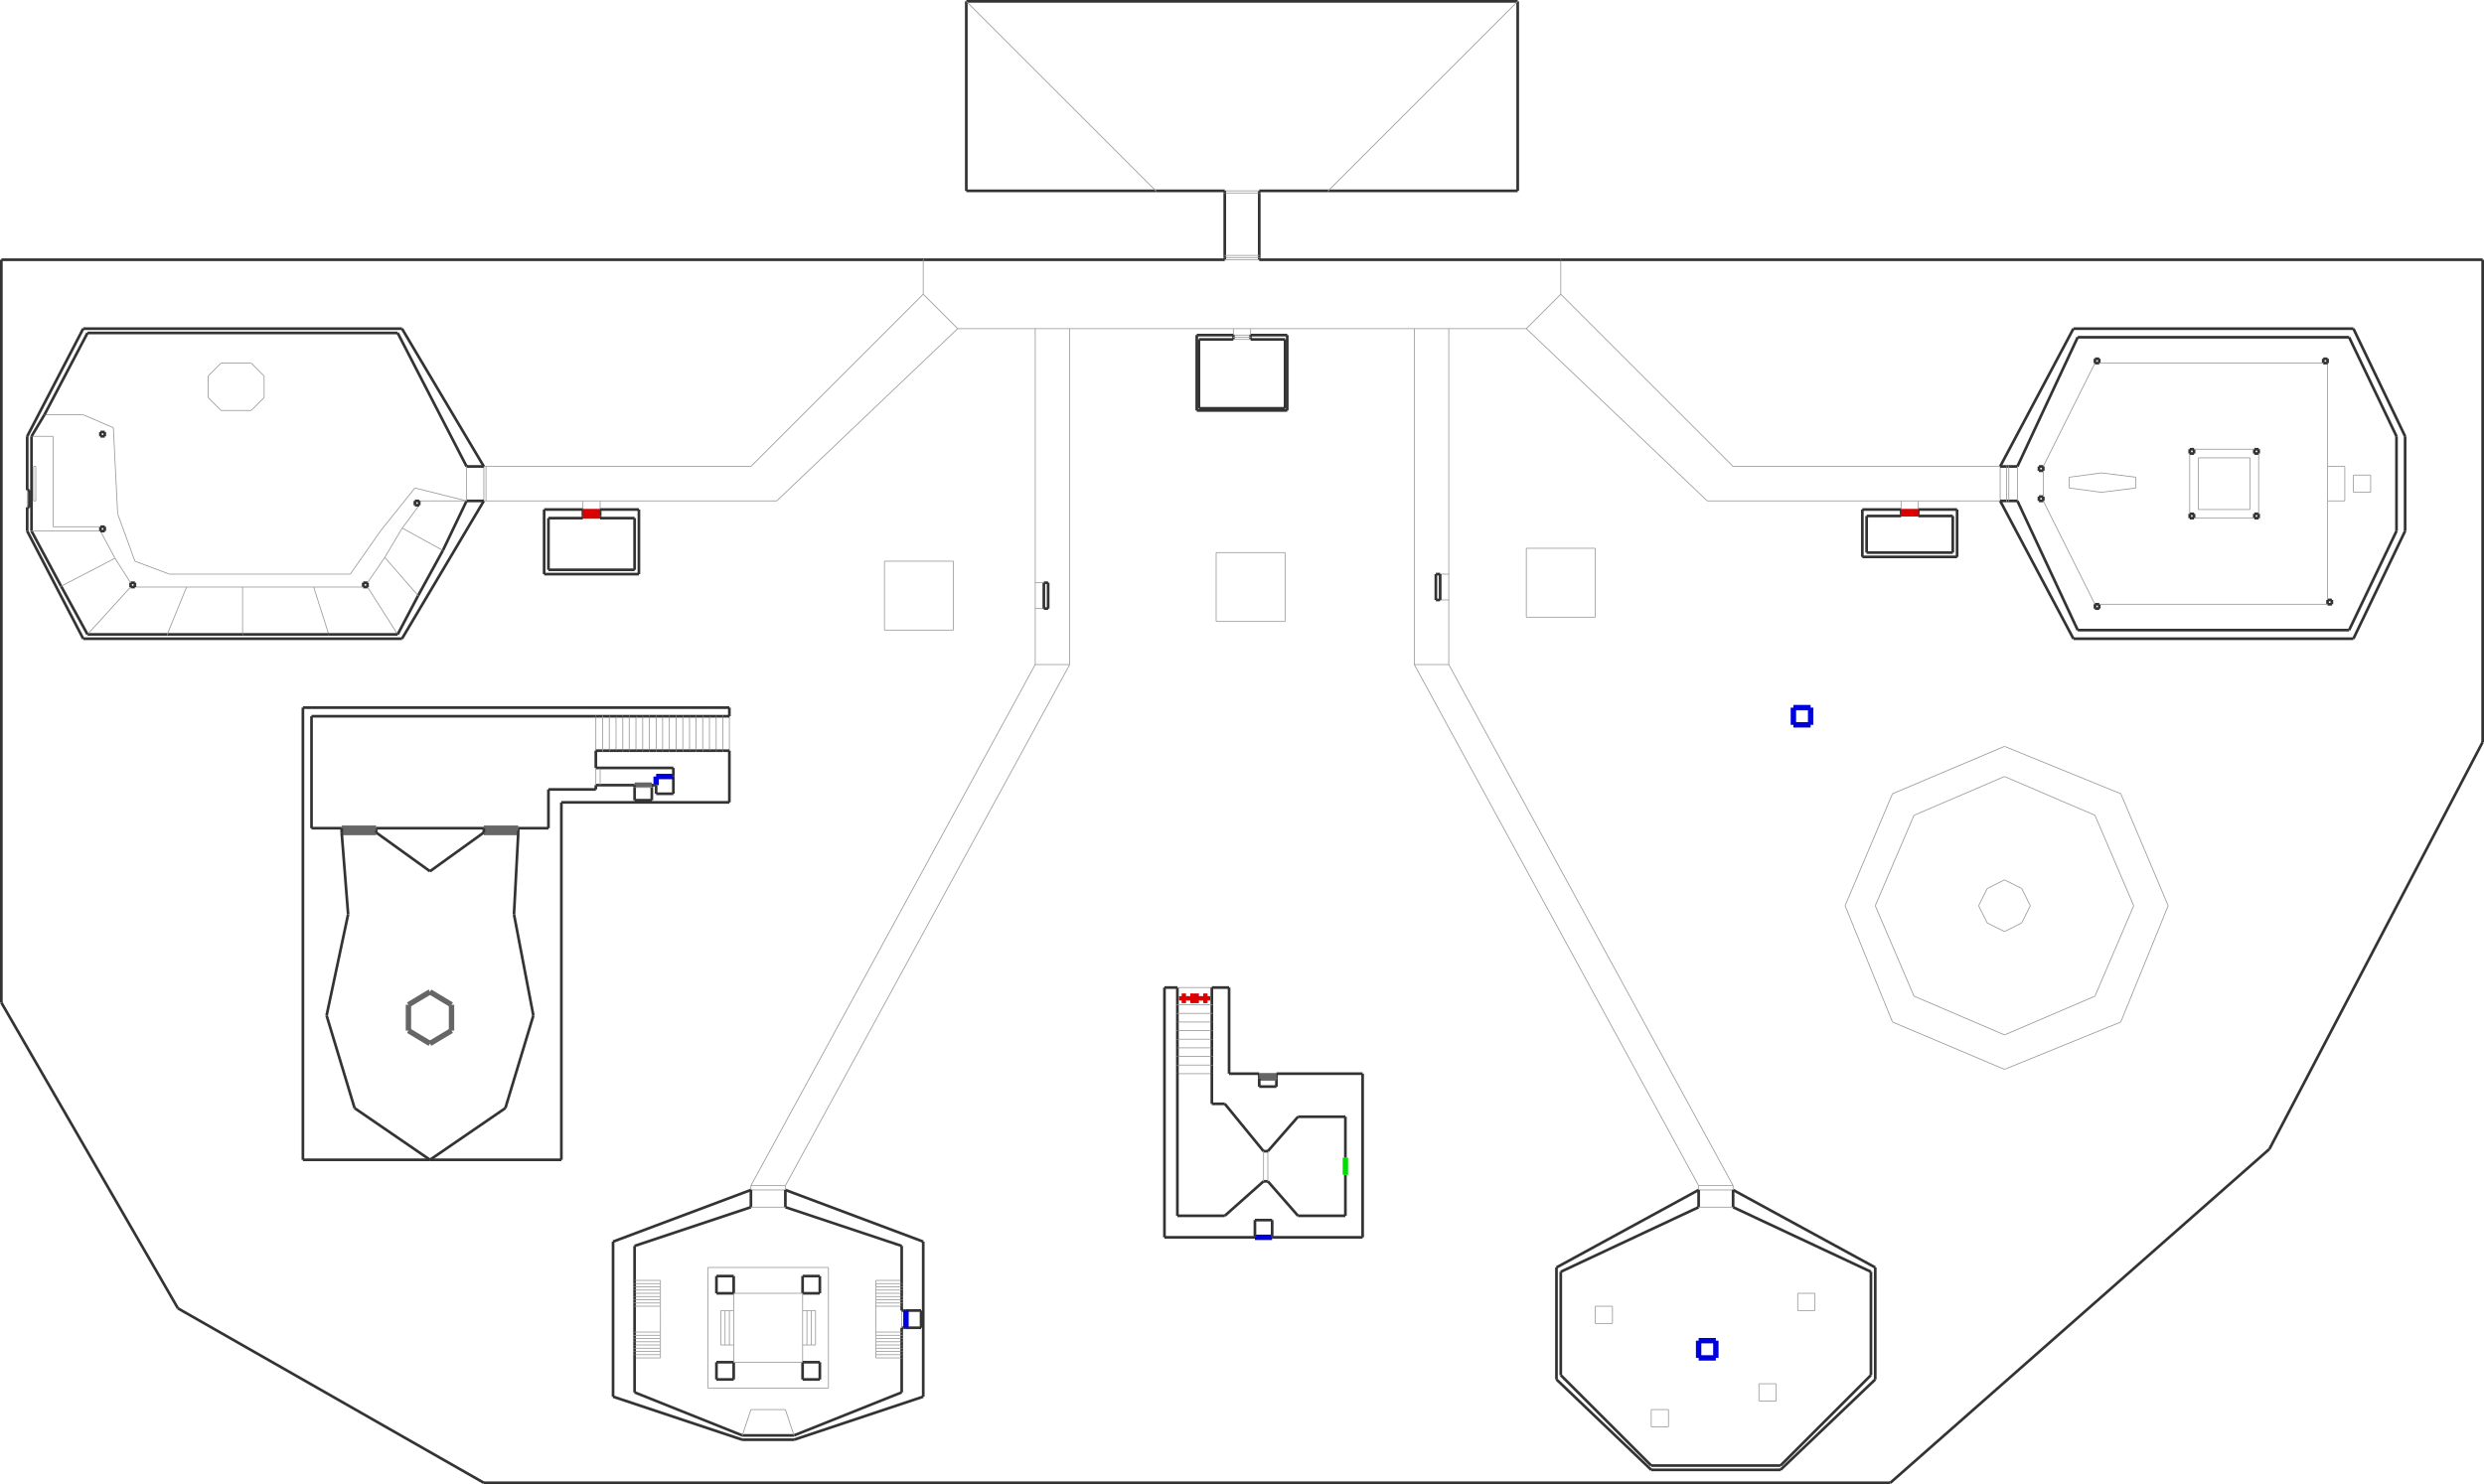 <?xml version="1.0" encoding="utf-8" ?>
<svg baseProfile="tiny" height="612" version="1.2" viewBox="0 0 9226 5514" width="1024" xmlns="http://www.w3.org/2000/svg" xmlns:ev="http://www.w3.org/2001/xml-events" xmlns:xlink="http://www.w3.org/1999/xlink"><defs /><line stroke="#333" stroke-width="10" x1="3589.0" x2="3589.0" y1="5.0" y2="709.0" /><line stroke="#333" stroke-width="10" x1="5637.0" x2="3589.0" y1="5.0" y2="5.0" /><line stroke="#333" stroke-width="10" x1="5637.0" x2="5637.0" y1="709.0" y2="5.0" /><line stroke="#333" stroke-width="10" x1="3589.0" x2="4293.0" y1="709.0" y2="709.0" /><line stroke="#333" stroke-width="10" x1="4293.0" x2="4549.0" y1="709.0" y2="709.0" /><line stroke="#999" stroke-width="3" x1="3589.0" x2="4293.0" y1="5.0" y2="709.0" /><line stroke="#333" stroke-width="10" x1="4933.0" x2="5637.0" y1="709.0" y2="709.0" /><line stroke="#999" stroke-width="3" x1="4933.0" x2="5637.0" y1="709.0" y2="5.0" /><line stroke="#333" stroke-width="10" x1="4677.0" x2="4677.0" y1="717.0" y2="709.0" /><line stroke="#999" stroke-width="3" x1="4549.0" x2="4677.0" y1="709.0" y2="709.0" /><line stroke="#333" stroke-width="10" x1="4549.0" x2="4549.0" y1="709.0" y2="717.0" /><line stroke="#333" stroke-width="10" x1="4677.0" x2="4933.0" y1="709.0" y2="709.0" /><line stroke="#999" stroke-width="3" x1="4677.0" x2="4549.0" y1="717.0" y2="717.0" /><line stroke="#333" stroke-width="10" x1="4677.0" x2="4677.0" y1="957.0" y2="949.0" /><line stroke="#333" stroke-width="10" x1="4549.0" x2="4549.0" y1="717.0" y2="949.0" /><line stroke="#333" stroke-width="10" x1="4677.0" x2="4677.0" y1="965.0" y2="957.0" /><line stroke="#999" stroke-width="3" x1="4677.0" x2="4549.0" y1="957.0" y2="957.0" /><line stroke="#333" stroke-width="10" x1="4549.0" x2="4549.0" y1="957.0" y2="965.0" /><line stroke="#333" stroke-width="10" x1="4549.0" x2="4549.0" y1="949.0" y2="957.0" /><line stroke="#333" stroke-width="10" x1="4677.0" x2="4677.0" y1="949.0" y2="717.0" /><line stroke="#999" stroke-width="3" x1="4549.0" x2="4677.0" y1="949.0" y2="949.0" /><line stroke="#333" stroke-width="10" x1="9221.0" x2="5797.0" y1="965.0" y2="965.0" /><line stroke="#333" stroke-width="10" x1="8429.0" x2="9221.0" y1="4269.0" y2="2757.0" /><line stroke="#333" stroke-width="10" x1="661.0" x2="1797.0" y1="4861.0" y2="5509.0" /><line stroke="#333" stroke-width="10" x1="5.0" x2="5.0" y1="965.0" y2="3725.0" /><line stroke="#333" stroke-width="10" x1="4549.0" x2="3429.0" y1="965.0" y2="965.0" /><line stroke="#999" stroke-width="3" x1="4677.0" x2="4549.0" y1="965.0" y2="965.0" /><line stroke="#333" stroke-width="10" x1="3429.0" x2="5.0" y1="965.0" y2="965.0" /><line stroke="#999" stroke-width="3" x1="3429.0" x2="3429.0" y1="1093.0" y2="965.0" /><line stroke="#999" stroke-width="3" x1="3557.0" x2="3429.0" y1="1221.0" y2="1093.0" /><line stroke="#999" stroke-width="3" x1="5669.0" x2="5381.0" y1="1221.0" y2="1221.0" /><line stroke="#999" stroke-width="3" x1="5797.0" x2="5669.0" y1="1093.0" y2="1221.0" /><line stroke="#999" stroke-width="3" x1="5797.0" x2="5797.0" y1="965.0" y2="1093.0" /><line stroke="#333" stroke-width="10" x1="5797.0" x2="4677.0" y1="965.0" y2="965.0" /><line stroke="#999" stroke-width="3" x1="2789.0" x2="3429.0" y1="1733.0" y2="1093.0" /><line stroke="#999" stroke-width="3" x1="1797.0" x2="1805.0" y1="1733.0" y2="1733.0" /><line stroke="#999" stroke-width="3" x1="1797.0" x2="1797.0" y1="1861.0" y2="1733.0" /><line stroke="#999" stroke-width="3" x1="2885.0" x2="2229.0" y1="1861.0" y2="1861.0" /><line stroke="#999" stroke-width="3" x1="3557.0" x2="2885.0" y1="1221.0" y2="1861.0" /><line stroke="#999" stroke-width="3" x1="6341.0" x2="5669.0" y1="1861.0" y2="1221.0" /><line stroke="#999" stroke-width="3" x1="7429.0" x2="7125.0" y1="1861.0" y2="1861.0" /><line stroke="#999" stroke-width="3" x1="7429.0" x2="7429.0" y1="1733.0" y2="1861.0" /><line stroke="#999" stroke-width="3" x1="6437.0" x2="7429.0" y1="1733.0" y2="1733.0" /><line stroke="#999" stroke-width="3" x1="5797.0" x2="6437.0" y1="1093.0" y2="1733.0" /><line stroke="#999" stroke-width="3" x1="3973.0" x2="3845.0" y1="1221.0" y2="1221.0" /><line stroke="#999" stroke-width="3" x1="3973.0" x2="3973.0" y1="2469.0" y2="1221.0" /><line stroke="#999" stroke-width="3" x1="3845.0" x2="3973.0" y1="2469.0" y2="2469.0" /><line stroke="#999" stroke-width="3" x1="3845.0" x2="3845.0" y1="1221.0" y2="2165.0" /><line stroke="#999" stroke-width="3" x1="3845.0" x2="3557.0" y1="1221.0" y2="1221.0" /><line stroke="#999" stroke-width="3" x1="5381.0" x2="5253.0" y1="1221.0" y2="1221.0" /><line stroke="#999" stroke-width="3" x1="5253.0" x2="5253.0" y1="1221.0" y2="2469.0" /><line stroke="#999" stroke-width="3" x1="5253.0" x2="5381.0" y1="2469.0" y2="2469.0" /><line stroke="#999" stroke-width="3" x1="5381.0" x2="5381.0" y1="2469.0" y2="2229.0" /><line stroke="#999" stroke-width="3" x1="5253.0" x2="4645.0" y1="1221.0" y2="1221.0" /><line stroke="#999" stroke-width="3" x1="3973.0" x2="2917.0" y1="2469.0" y2="4405.0" /><line stroke="#999" stroke-width="3" x1="2917.0" x2="2789.0" y1="4421.0" y2="4421.0" /><line stroke="#999" stroke-width="3" x1="2789.0" x2="2789.0" y1="4421.0" y2="4405.0" /><line stroke="#999" stroke-width="3" x1="6309.0" x2="6309.0" y1="4421.0" y2="4405.0" /><line stroke="#999" stroke-width="3" x1="6437.0" x2="6309.0" y1="4421.0" y2="4421.0" /><line stroke="#999" stroke-width="3" x1="5381.0" x2="6437.0" y1="2469.0" y2="4405.0" /><line stroke="#999" stroke-width="3" x1="4645.0" x2="4645.0" y1="1245.0" y2="1221.0" /><line stroke="#999" stroke-width="3" x1="4645.0" x2="4581.0" y1="1221.0" y2="1221.0" /><line stroke="#999" stroke-width="3" x1="4581.0" x2="4581.0" y1="1221.0" y2="1245.0" /><line stroke="#999" stroke-width="3" x1="4581.0" x2="3973.0" y1="1221.0" y2="1221.0" /><line stroke="#333" stroke-width="10" x1="4781.0" x2="4445.0" y1="1525.0" y2="1525.0" /><line stroke="#333" stroke-width="10" x1="4781.0" x2="4781.0" y1="1245.0" y2="1525.0" /><line stroke="#333" stroke-width="10" x1="4645.0" x2="4781.0" y1="1245.0" y2="1245.0" /><line stroke="#333" stroke-width="10" x1="4445.0" x2="4445.0" y1="1525.0" y2="1245.0" /><line stroke="#333" stroke-width="10" x1="4445.0" x2="4581.0" y1="1245.0" y2="1245.0" /><line stroke="#999" stroke-width="3" x1="4645.0" x2="4581.0" y1="1245.0" y2="1245.0" /><line stroke="#333" stroke-width="10" x1="4453.0" x2="4773.0" y1="1517.0" y2="1517.0" /><line stroke="#333" stroke-width="10" x1="4773.0" x2="4773.0" y1="1517.0" y2="1261.0" /><line stroke="#333" stroke-width="10" x1="4773.0" x2="4645.0" y1="1261.0" y2="1261.0" /><line stroke="#333" stroke-width="10" x1="4453.0" x2="4453.0" y1="1261.0" y2="1517.0" /><line stroke="#333" stroke-width="10" x1="4581.0" x2="4453.0" y1="1261.0" y2="1261.0" /><line stroke="#333" stroke-width="10" x1="4581.0" x2="4581.0" y1="1245.0" y2="1253.0" /><line stroke="#333" stroke-width="10" x1="4645.0" x2="4645.0" y1="1261.0" y2="1253.0" /><line stroke="#333" stroke-width="10" x1="4581.0" x2="4581.0" y1="1253.0" y2="1261.0" /><line stroke="#333" stroke-width="10" x1="4645.0" x2="4645.0" y1="1253.0" y2="1245.0" /><line stroke="#999" stroke-width="3" x1="4581.0" x2="4645.0" y1="1253.0" y2="1253.0" /><line stroke="#999" stroke-width="3" x1="4645.0" x2="4581.0" y1="1261.0" y2="1261.0" /><line stroke="#333" stroke-width="10" x1="1493.0" x2="1797.0" y1="1221.0" y2="1733.0" /><line stroke="#333" stroke-width="10" x1="309.0" x2="1493.0" y1="1221.0" y2="1221.0" /><line stroke="#333" stroke-width="10" x1="101.0" x2="309.0" y1="1621.0" y2="1221.0" /><line stroke="#333" stroke-width="10" x1="101.0" x2="101.0" y1="1973.0" y2="1885.0" /><line stroke="#333" stroke-width="10" x1="309.0" x2="101.0" y1="2373.0" y2="1973.0" /><line stroke="#333" stroke-width="10" x1="1493.0" x2="309.0" y1="2373.0" y2="2373.0" /><line stroke="#333" stroke-width="10" x1="1797.0" x2="1493.0" y1="1861.0" y2="2373.0" /><line stroke="#333" stroke-width="10" x1="1733.0" x2="1797.0" y1="1861.0" y2="1861.0" /><line stroke="#333" stroke-width="10" x1="1477.0" x2="1553.0" y1="2357.0" y2="2213.0" /><line stroke="#333" stroke-width="10" x1="325.0" x2="621.0" y1="2357.0" y2="2357.0" /><line stroke="#333" stroke-width="10" x1="117.0" x2="227.0" y1="1973.0" y2="2178.0" /><line stroke="#333" stroke-width="10" x1="117.0" x2="117.0" y1="1621.0" y2="1973.0" /><line stroke="#333" stroke-width="10" x1="1477.0" x2="325.0" y1="1237.0" y2="1237.0" /><line stroke="#333" stroke-width="10" x1="1733.0" x2="1477.0" y1="1733.0" y2="1237.0" /><line stroke="#333" stroke-width="10" x1="1797.0" x2="1733.0" y1="1733.0" y2="1733.0" /><line stroke="#999" stroke-width="3" x1="1733.0" x2="1733.0" y1="1861.0" y2="1733.0" /><line stroke="#999" stroke-width="3" x1="1557.0" x2="1733.0" y1="1861.0" y2="1861.0" /><line stroke="#999" stroke-width="3" x1="117.0" x2="197.0" y1="1621.0" y2="1621.0" /><line stroke="#999" stroke-width="3" x1="1365.0" x2="1477.0" y1="2181.0" y2="2357.0" /><line stroke="#999" stroke-width="3" x1="485.0" x2="325.0" y1="2181.0" y2="2357.0" /><line stroke="#999" stroke-width="3" x1="373.0" x2="117.0" y1="1973.0" y2="1973.0" /><line stroke="#999" stroke-width="3" x1="1429.0" x2="1494.0" y1="2071.0" y2="1962.0" /><line stroke="#333" stroke-width="10" x1="1645.0" x2="1733.0" y1="2045.0" y2="1861.0" /><line stroke="#999" stroke-width="3" x1="1494.0" x2="1645.0" y1="1962.0" y2="2045.0" /><line stroke="#999" stroke-width="3" x1="1365.0" x2="1429.0" y1="2165.0" y2="2071.0" /><line stroke="#333" stroke-width="10" x1="1553.0" x2="1645.0" y1="2213.0" y2="2045.0" /><line stroke="#999" stroke-width="3" x1="1429.0" x2="1553.0" y1="2071.0" y2="2213.0" /><line stroke="#999" stroke-width="3" x1="901.0" x2="1165.0" y1="2181.0" y2="2181.0" /><line stroke="#333" stroke-width="10" x1="1221.0" x2="1477.0" y1="2357.0" y2="2357.0" /><line stroke="#999" stroke-width="3" x1="1165.0" x2="1221.0" y1="2181.0" y2="2357.0" /><line stroke="#999" stroke-width="3" x1="693.0" x2="901.0" y1="2181.0" y2="2181.0" /><line stroke="#333" stroke-width="10" x1="901.0" x2="1221.0" y1="2357.0" y2="2357.0" /><line stroke="#999" stroke-width="3" x1="901.0" x2="901.0" y1="2181.0" y2="2357.0" /><line stroke="#999" stroke-width="3" x1="501.0" x2="693.0" y1="2181.0" y2="2181.0" /><line stroke="#333" stroke-width="10" x1="621.0" x2="901.0" y1="2357.0" y2="2357.0" /><line stroke="#999" stroke-width="3" x1="693.0" x2="621.0" y1="2181.0" y2="2357.0" /><line stroke="#999" stroke-width="3" x1="373.0" x2="427.0" y1="1973.0" y2="2074.0" /><line stroke="#333" stroke-width="10" x1="227.0" x2="325.0" y1="2178.0" y2="2357.0" /><line stroke="#999" stroke-width="3" x1="427.0" x2="227.0" y1="2074.0" y2="2178.0" /><line stroke="#333" stroke-width="10" x1="501.0" x2="485.0" y1="2181.0" y2="2181.0" /><line stroke="#333" stroke-width="10" x1="501.0" x2="501.0" y1="2165.0" y2="2181.0" /><line stroke="#333" stroke-width="10" x1="485.0" x2="501.0" y1="2165.0" y2="2165.0" /><line stroke="#333" stroke-width="10" x1="485.0" x2="485.0" y1="2181.0" y2="2165.0" /><line stroke="#999" stroke-width="3" x1="427.0" x2="485.0" y1="2074.0" y2="2165.0" /><line stroke="#333" stroke-width="10" x1="389.0" x2="373.0" y1="1973.0" y2="1973.0" /><line stroke="#333" stroke-width="10" x1="389.0" x2="389.0" y1="1957.0" y2="1973.0" /><line stroke="#333" stroke-width="10" x1="373.0" x2="389.0" y1="1957.0" y2="1957.0" /><line stroke="#333" stroke-width="10" x1="373.0" x2="373.0" y1="1973.0" y2="1957.0" /><line stroke="#333" stroke-width="10" x1="389.0" x2="373.0" y1="1621.0" y2="1621.0" /><line stroke="#333" stroke-width="10" x1="389.0" x2="389.0" y1="1605.0" y2="1621.0" /><line stroke="#333" stroke-width="10" x1="373.0" x2="389.0" y1="1605.0" y2="1605.0" /><line stroke="#333" stroke-width="10" x1="373.0" x2="373.0" y1="1621.0" y2="1605.0" /><line stroke="#333" stroke-width="10" x1="1365.0" x2="1349.0" y1="2181.0" y2="2181.0" /><line stroke="#333" stroke-width="10" x1="1349.0" x2="1349.0" y1="2181.0" y2="2165.0" /><line stroke="#333" stroke-width="10" x1="1349.0" x2="1365.0" y1="2165.0" y2="2165.0" /><line stroke="#333" stroke-width="10" x1="1365.0" x2="1365.0" y1="2165.0" y2="2181.0" /><line stroke="#999" stroke-width="3" x1="1165.0" x2="1349.0" y1="2181.0" y2="2181.0" /><line stroke="#999" stroke-width="3" x1="1494.0" x2="1557.0" y1="1962.0" y2="1877.0" /><line stroke="#333" stroke-width="10" x1="1541.0" x2="1557.0" y1="1861.0" y2="1861.0" /><line stroke="#333" stroke-width="10" x1="1541.0" x2="1541.0" y1="1877.0" y2="1861.0" /><line stroke="#333" stroke-width="10" x1="1557.0" x2="1541.0" y1="1877.0" y2="1877.0" /><line stroke="#333" stroke-width="10" x1="1557.0" x2="1557.0" y1="1861.0" y2="1877.0" /><line stroke="#999" stroke-width="3" x1="1541.0" x2="1733.0" y1="1813.0" y2="1861.0" /><line stroke="#999" stroke-width="3" x1="421.0" x2="437.0" y1="1589.0" y2="1909.0" /><line stroke="#999" stroke-width="3" x1="437.0" x2="501.0" y1="1909.0" y2="2085.0" /><line stroke="#999" stroke-width="3" x1="501.0" x2="629.0" y1="2085.0" y2="2133.0" /><line stroke="#999" stroke-width="3" x1="629.0" x2="1301.0" y1="2133.0" y2="2133.0" /><line stroke="#999" stroke-width="3" x1="1301.0" x2="1413.0" y1="2133.0" y2="1973.0" /><line stroke="#999" stroke-width="3" x1="1413.0" x2="1541.0" y1="1973.0" y2="1813.0" /><line stroke="#999" stroke-width="3" x1="165.0" x2="309.0" y1="1541.0" y2="1541.0" /><line stroke="#333" stroke-width="10" x1="325.0" x2="165.0" y1="1237.0" y2="1541.0" /><line stroke="#333" stroke-width="10" x1="165.0" x2="117.0" y1="1541.0" y2="1621.0" /><line stroke="#999" stroke-width="3" x1="933.0" x2="821.0" y1="1349.0" y2="1349.0" /><line stroke="#999" stroke-width="3" x1="821.0" x2="773.0" y1="1349.0" y2="1397.0" /><line stroke="#999" stroke-width="3" x1="773.0" x2="773.0" y1="1397.0" y2="1477.0" /><line stroke="#999" stroke-width="3" x1="773.0" x2="821.0" y1="1477.0" y2="1525.0" /><line stroke="#999" stroke-width="3" x1="821.0" x2="933.0" y1="1525.0" y2="1525.0" /><line stroke="#999" stroke-width="3" x1="933.0" x2="981.0" y1="1525.0" y2="1477.0" /><line stroke="#999" stroke-width="3" x1="981.0" x2="981.0" y1="1477.0" y2="1397.0" /><line stroke="#999" stroke-width="3" x1="981.0" x2="933.0" y1="1397.0" y2="1349.0" /><line stroke="#999" stroke-width="3" x1="2229.0" x2="2165.0" y1="1861.0" y2="1861.0" /><line stroke="#999" stroke-width="3" x1="2229.0" x2="2229.0" y1="1893.0" y2="1861.0" /><line stroke="#999" stroke-width="3" x1="2165.0" x2="2165.0" y1="1861.0" y2="1893.0" /><line stroke="#999" stroke-width="3" x1="2165.0" x2="1805.0" y1="1861.0" y2="1861.0" /><line stroke="#333" stroke-width="10" x1="2373.0" x2="2021.0" y1="2133.0" y2="2133.0" /><line stroke="#333" stroke-width="10" x1="2373.0" x2="2373.0" y1="1893.0" y2="2133.0" /><line stroke="#333" stroke-width="10" x1="2229.0" x2="2373.0" y1="1893.0" y2="1893.0" /><line stroke="#333" stroke-width="10" x1="2021.0" x2="2021.0" y1="2133.0" y2="1893.0" /><line stroke="#999" stroke-width="3" x1="2229.0" x2="2165.0" y1="1893.0" y2="1893.0" /><line stroke="#333" stroke-width="10" x1="2021.0" x2="2165.0" y1="1893.0" y2="1893.0" /><line stroke="#333" stroke-width="10" x1="2165.0" x2="2165.0" y1="1893.0" y2="1901.0" /><line stroke="#333" stroke-width="10" x1="2165.0" x2="2037.0" y1="1925.0" y2="1925.0" /><line stroke="#333" stroke-width="10" x1="2037.0" x2="2037.0" y1="1925.0" y2="2117.0" /><line stroke="#333" stroke-width="10" x1="2037.0" x2="2357.0" y1="2117.0" y2="2117.0" /><line stroke="#333" stroke-width="10" x1="2357.0" x2="2357.0" y1="2117.0" y2="1925.0" /><line stroke="#333" stroke-width="10" x1="2357.0" x2="2229.0" y1="1925.0" y2="1925.0" /><line stroke="#333" stroke-width="10" x1="2229.0" x2="2229.0" y1="1925.0" y2="1917.0" /><line stroke="#333" stroke-width="10" x1="2165.0" x2="2165.0" y1="1901.0" y2="1917.0" /><line stroke="#333" stroke-width="10" x1="2229.0" x2="2229.0" y1="1901.0" y2="1893.0" /><line stroke="#d00" stroke-width="20" x1="2165.0" x2="2229.0" y1="1901.0" y2="1901.0" /><line stroke="#333" stroke-width="10" x1="2165.0" x2="2165.0" y1="1917.0" y2="1925.0" /><line stroke="#333" stroke-width="10" x1="2229.0" x2="2229.0" y1="1917.0" y2="1901.0" /><line stroke="#d00" stroke-width="20" x1="2229.0" x2="2165.0" y1="1917.0" y2="1917.0" /><line stroke="#333" stroke-width="10" x1="7701.0" x2="7429.0" y1="2373.0" y2="1861.0" /><line stroke="#333" stroke-width="10" x1="8741.0" x2="7701.0" y1="2373.0" y2="2373.0" /><line stroke="#333" stroke-width="10" x1="8933.0" x2="8741.0" y1="1973.0" y2="2373.0" /><line stroke="#333" stroke-width="10" x1="8933.0" x2="8933.0" y1="1621.0" y2="1973.0" /><line stroke="#333" stroke-width="10" x1="8741.0" x2="8933.0" y1="1221.0" y2="1621.0" /><line stroke="#333" stroke-width="10" x1="7701.0" x2="8741.0" y1="1221.0" y2="1221.0" /><line stroke="#333" stroke-width="10" x1="7429.0" x2="7701.0" y1="1733.0" y2="1221.0" /><line stroke="#333" stroke-width="10" x1="7429.0" x2="7453.0" y1="1861.0" y2="1861.0" /><line stroke="#333" stroke-width="10" x1="7493.0" x2="7717.0" y1="1861.0" y2="2341.0" /><line stroke="#333" stroke-width="10" x1="7717.0" x2="8725.0" y1="2341.0" y2="2341.0" /><line stroke="#333" stroke-width="10" x1="8725.0" x2="8901.0" y1="2341.0" y2="1973.0" /><line stroke="#333" stroke-width="10" x1="8901.0" x2="8901.0" y1="1973.0" y2="1621.0" /><line stroke="#333" stroke-width="10" x1="8901.0" x2="8725.0" y1="1621.0" y2="1253.0" /><line stroke="#333" stroke-width="10" x1="8725.0" x2="7717.0" y1="1253.0" y2="1253.0" /><line stroke="#333" stroke-width="10" x1="7717.0" x2="7493.0" y1="1253.0" y2="1733.0" /><line stroke="#333" stroke-width="10" x1="7493.0" x2="7461.0" y1="1733.0" y2="1733.0" /><line stroke="#999" stroke-width="3" x1="7493.0" x2="7493.0" y1="1733.0" y2="1861.0" /><line stroke="#999" stroke-width="3" x1="7781.0" x2="7589.0" y1="1349.0" y2="1733.0" /><line stroke="#999" stroke-width="3" x1="7589.0" x2="7781.0" y1="1861.0" y2="2245.0" /><line stroke="#999" stroke-width="3" x1="8709.0" x2="8645.0" y1="1861.0" y2="1861.0" /><line stroke="#999" stroke-width="3" x1="8709.0" x2="8709.0" y1="1733.0" y2="1861.0" /><line stroke="#999" stroke-width="3" x1="8645.0" x2="8709.0" y1="1733.0" y2="1733.0" /><line stroke="#999" stroke-width="3" x1="8645.0" x2="8645.0" y1="1861.0" y2="1733.0" /><line stroke="#999" stroke-width="3" x1="8645.0" x2="8645.0" y1="1733.0" y2="1349.0" /><line stroke="#999" stroke-width="3" x1="7125.0" x2="7125.0" y1="1861.0" y2="1893.0" /><line stroke="#999" stroke-width="3" x1="7125.0" x2="7061.0" y1="1861.0" y2="1861.0" /><line stroke="#999" stroke-width="3" x1="7061.0" x2="7061.0" y1="1893.0" y2="1861.0" /><line stroke="#999" stroke-width="3" x1="7061.0" x2="6341.0" y1="1861.0" y2="1861.0" /><line stroke="#333" stroke-width="10" x1="7269.0" x2="6917.0" y1="2069.0" y2="2069.0" /><line stroke="#333" stroke-width="10" x1="7269.0" x2="7269.0" y1="1893.0" y2="2069.0" /><line stroke="#333" stroke-width="10" x1="7125.0" x2="7269.0" y1="1893.0" y2="1893.0" /><line stroke="#333" stroke-width="10" x1="6917.0" x2="6917.0" y1="2069.0" y2="1893.0" /><line stroke="#333" stroke-width="10" x1="6917.0" x2="7061.0" y1="1893.0" y2="1893.0" /><line stroke="#999" stroke-width="3" x1="7125.0" x2="7061.0" y1="1893.0" y2="1893.0" /><line stroke="#333" stroke-width="10" x1="7061.0" x2="7061.0" y1="1893.0" y2="1901.0" /><line stroke="#333" stroke-width="10" x1="7061.0" x2="6933.0" y1="1917.0" y2="1917.0" /><line stroke="#333" stroke-width="10" x1="6933.0" x2="6933.0" y1="1917.0" y2="2053.0" /><line stroke="#333" stroke-width="10" x1="6933.0" x2="7253.0" y1="2053.0" y2="2053.0" /><line stroke="#333" stroke-width="10" x1="7253.0" x2="7253.0" y1="2053.0" y2="1917.0" /><line stroke="#333" stroke-width="10" x1="7253.0" x2="7125.0" y1="1917.0" y2="1917.0" /><line stroke="#333" stroke-width="10" x1="7125.0" x2="7125.0" y1="1917.0" y2="1909.0" /><line stroke="#333" stroke-width="10" x1="7061.0" x2="7061.0" y1="1901.0" y2="1909.0" /><line stroke="#333" stroke-width="10" x1="7125.0" x2="7125.0" y1="1901.0" y2="1893.0" /><line stroke="#d00" stroke-width="20" x1="7061.0" x2="7125.0" y1="1901.0" y2="1901.0" /><line stroke="#333" stroke-width="10" x1="7061.0" x2="7061.0" y1="1909.0" y2="1917.0" /><line stroke="#333" stroke-width="10" x1="7125.0" x2="7125.0" y1="1909.0" y2="1901.0" /><line stroke="#d00" stroke-width="20" x1="7125.0" x2="7061.0" y1="1909.0" y2="1909.0" /><line stroke="#999" stroke-width="3" x1="7933.0" x2="7805.0" y1="1773.0" y2="1757.0" /><line stroke="#999" stroke-width="3" x1="7933.0" x2="7933.0" y1="1813.0" y2="1773.0" /><line stroke="#999" stroke-width="3" x1="7805.0" x2="7933.0" y1="1829.0" y2="1813.0" /><line stroke="#999" stroke-width="3" x1="7685.0" x2="7805.0" y1="1813.0" y2="1829.0" /><line stroke="#999" stroke-width="3" x1="7685.0" x2="7685.0" y1="1773.0" y2="1813.0" /><line stroke="#999" stroke-width="3" x1="7805.0" x2="7685.0" y1="1757.0" y2="1773.0" /><line stroke="#333" stroke-width="10" x1="7453.0" x2="7461.0" y1="1861.0" y2="1861.0" /><line stroke="#333" stroke-width="10" x1="7453.0" x2="7429.0" y1="1733.0" y2="1733.0" /><line stroke="#999" stroke-width="3" x1="7453.0" x2="7453.0" y1="1861.0" y2="1733.0" /><line stroke="#333" stroke-width="10" x1="7461.0" x2="7493.0" y1="1861.0" y2="1861.0" /><line stroke="#333" stroke-width="10" x1="7461.0" x2="7453.0" y1="1733.0" y2="1733.0" /><line stroke="#999" stroke-width="3" x1="7461.0" x2="7461.0" y1="1733.0" y2="1861.0" /><line stroke="#999" stroke-width="3" x1="1805.0" x2="1797.0" y1="1861.0" y2="1861.0" /><line stroke="#999" stroke-width="3" x1="1805.0" x2="2789.0" y1="1733.0" y2="1733.0" /><line stroke="#999" stroke-width="3" x1="1805.0" x2="1805.0" y1="1733.0" y2="1861.0" /><line stroke="#333" stroke-width="10" x1="7589.0" x2="7573.0" y1="1861.0" y2="1861.0" /><line stroke="#333" stroke-width="10" x1="7589.0" x2="7589.0" y1="1845.0" y2="1861.0" /><line stroke="#333" stroke-width="10" x1="7573.0" x2="7589.0" y1="1845.0" y2="1845.0" /><line stroke="#333" stroke-width="10" x1="7573.0" x2="7573.0" y1="1861.0" y2="1845.0" /><line stroke="#333" stroke-width="10" x1="7589.0" x2="7573.0" y1="1749.0" y2="1749.0" /><line stroke="#333" stroke-width="10" x1="7589.0" x2="7589.0" y1="1733.0" y2="1749.0" /><line stroke="#333" stroke-width="10" x1="7573.0" x2="7589.0" y1="1733.0" y2="1733.0" /><line stroke="#333" stroke-width="10" x1="7573.0" x2="7573.0" y1="1749.0" y2="1733.0" /><line stroke="#999" stroke-width="3" x1="7589.0" x2="7589.0" y1="1749.0" y2="1845.0" /><line stroke="#333" stroke-width="10" x1="7797.0" x2="7781.0" y1="1349.0" y2="1349.0" /><line stroke="#333" stroke-width="10" x1="7797.0" x2="7797.0" y1="1333.0" y2="1349.0" /><line stroke="#333" stroke-width="10" x1="7781.0" x2="7797.0" y1="1333.0" y2="1333.0" /><line stroke="#333" stroke-width="10" x1="7781.0" x2="7781.0" y1="1349.0" y2="1333.0" /><line stroke="#333" stroke-width="10" x1="8645.0" x2="8629.0" y1="1349.0" y2="1349.0" /><line stroke="#333" stroke-width="10" x1="8645.0" x2="8645.0" y1="1333.0" y2="1349.0" /><line stroke="#333" stroke-width="10" x1="8629.0" x2="8645.0" y1="1333.0" y2="1333.0" /><line stroke="#333" stroke-width="10" x1="8629.0" x2="8629.0" y1="1349.0" y2="1333.0" /><line stroke="#999" stroke-width="3" x1="8629.0" x2="7797.0" y1="1349.0" y2="1349.0" /><line stroke="#333" stroke-width="10" x1="8661.0" x2="8645.0" y1="2245.0" y2="2245.0" /><line stroke="#333" stroke-width="10" x1="8661.0" x2="8661.0" y1="2229.0" y2="2245.0" /><line stroke="#333" stroke-width="10" x1="8645.0" x2="8661.0" y1="2229.0" y2="2229.0" /><line stroke="#333" stroke-width="10" x1="8645.0" x2="8645.0" y1="2245.0" y2="2229.0" /><line stroke="#999" stroke-width="3" x1="8645.0" x2="8645.0" y1="2229.0" y2="1861.0" /><line stroke="#333" stroke-width="10" x1="7797.0" x2="7781.0" y1="2261.0" y2="2261.0" /><line stroke="#333" stroke-width="10" x1="7797.0" x2="7797.0" y1="2245.0" y2="2261.0" /><line stroke="#333" stroke-width="10" x1="7781.0" x2="7797.0" y1="2245.0" y2="2245.0" /><line stroke="#333" stroke-width="10" x1="7781.0" x2="7781.0" y1="2261.0" y2="2245.0" /><line stroke="#999" stroke-width="3" x1="7797.0" x2="8645.0" y1="2245.0" y2="2245.0" /><line stroke="#999" stroke-width="3" x1="309.0" x2="421.0" y1="1541.0" y2="1589.0" /><line stroke="#333" stroke-width="10" x1="2917.0" x2="3429.0" y1="4421.0" y2="4613.0" /><line stroke="#333" stroke-width="10" x1="3429.0" x2="3429.0" y1="4613.0" y2="5189.0" /><line stroke="#333" stroke-width="10" x1="3429.0" x2="2949.0" y1="5189.0" y2="5349.0" /><line stroke="#333" stroke-width="10" x1="2949.0" x2="2757.0" y1="5349.0" y2="5349.0" /><line stroke="#333" stroke-width="10" x1="2757.0" x2="2277.0" y1="5349.0" y2="5189.0" /><line stroke="#333" stroke-width="10" x1="2277.0" x2="2277.0" y1="5189.0" y2="4613.0" /><line stroke="#333" stroke-width="10" x1="2277.0" x2="2789.0" y1="4613.0" y2="4421.0" /><line stroke="#333" stroke-width="10" x1="2789.0" x2="2789.0" y1="4421.0" y2="4485.0" /><line stroke="#333" stroke-width="10" x1="2357.0" x2="2357.0" y1="4629.0" y2="4757.0" /><line stroke="#333" stroke-width="10" x1="2357.0" x2="2757.0" y1="5173.0" y2="5333.0" /><line stroke="#333" stroke-width="10" x1="2757.0" x2="2949.0" y1="5333.0" y2="5333.0" /><line stroke="#333" stroke-width="10" x1="2949.0" x2="3349.0" y1="5333.0" y2="5173.0" /><line stroke="#333" stroke-width="10" x1="3349.0" x2="3349.0" y1="5173.0" y2="5045.0" /><line stroke="#333" stroke-width="10" x1="3349.0" x2="2917.0" y1="4629.0" y2="4485.0" /><line stroke="#333" stroke-width="10" x1="2789.0" x2="2357.0" y1="4485.0" y2="4629.0" /><line stroke="#333" stroke-width="10" x1="2917.0" x2="2917.0" y1="4485.0" y2="4421.0" /><line stroke="#999" stroke-width="3" x1="2917.0" x2="2789.0" y1="4485.0" y2="4485.0" /><line stroke="#999" stroke-width="3" x1="2453.0" x2="2357.0" y1="5045.0" y2="5045.0" /><line stroke="#999" stroke-width="3" x1="2453.0" x2="2453.0" y1="4841.0" y2="4853.0" /><line stroke="#999" stroke-width="3" x1="2357.0" x2="2453.0" y1="4757.0" y2="4757.0" /><line stroke="#333" stroke-width="10" x1="2357.0" x2="2357.0" y1="4841.0" y2="4853.0" /><line stroke="#333" stroke-width="10" x1="2357.0" x2="2357.0" y1="5045.0" y2="5173.0" /><line stroke="#999" stroke-width="3" x1="2453.0" x2="2453.0" y1="4853.0" y2="4949.0" /><line stroke="#333" stroke-width="10" x1="2357.0" x2="2357.0" y1="4853.0" y2="4949.0" /><line stroke="#999" stroke-width="3" x1="2357.0" x2="2453.0" y1="4853.0" y2="4853.0" /><line stroke="#999" stroke-width="3" x1="2453.0" x2="2453.0" y1="4949.0" y2="4961.0" /><line stroke="#333" stroke-width="10" x1="2357.0" x2="2357.0" y1="4949.0" y2="4961.0" /><line stroke="#999" stroke-width="3" x1="2453.0" x2="2357.0" y1="4949.0" y2="4949.0" /><line stroke="#999" stroke-width="3" x1="2453.0" x2="2453.0" y1="4757.0" y2="4769.0" /><line stroke="#333" stroke-width="10" x1="2357.0" x2="2357.0" y1="4757.0" y2="4769.0" /><line stroke="#999" stroke-width="3" x1="2357.0" x2="2453.0" y1="4769.0" y2="4769.0" /><line stroke="#999" stroke-width="3" x1="2453.0" x2="2453.0" y1="4769.0" y2="4781.0" /><line stroke="#333" stroke-width="10" x1="2357.0" x2="2357.0" y1="4769.0" y2="4781.0" /><line stroke="#999" stroke-width="3" x1="2357.0" x2="2453.0" y1="4781.0" y2="4781.0" /><line stroke="#999" stroke-width="3" x1="2453.0" x2="2453.0" y1="4781.0" y2="4793.0" /><line stroke="#333" stroke-width="10" x1="2357.0" x2="2357.0" y1="4781.0" y2="4793.0" /><line stroke="#999" stroke-width="3" x1="2357.0" x2="2453.0" y1="4793.0" y2="4793.0" /><line stroke="#999" stroke-width="3" x1="2453.0" x2="2453.0" y1="4793.0" y2="4805.0" /><line stroke="#333" stroke-width="10" x1="2357.0" x2="2357.0" y1="4793.0" y2="4805.0" /><line stroke="#999" stroke-width="3" x1="2357.0" x2="2453.0" y1="4805.0" y2="4805.0" /><line stroke="#999" stroke-width="3" x1="2453.0" x2="2453.0" y1="4805.0" y2="4817.0" /><line stroke="#333" stroke-width="10" x1="2357.0" x2="2357.0" y1="4805.0" y2="4817.0" /><line stroke="#999" stroke-width="3" x1="2357.0" x2="2453.0" y1="4817.0" y2="4817.0" /><line stroke="#999" stroke-width="3" x1="2453.0" x2="2453.0" y1="4817.0" y2="4829.0" /><line stroke="#333" stroke-width="10" x1="2357.0" x2="2357.0" y1="4817.0" y2="4829.0" /><line stroke="#999" stroke-width="3" x1="2357.0" x2="2453.0" y1="4829.0" y2="4829.0" /><line stroke="#999" stroke-width="3" x1="2453.0" x2="2453.0" y1="4829.0" y2="4841.0" /><line stroke="#333" stroke-width="10" x1="2357.0" x2="2357.0" y1="4829.0" y2="4841.0" /><line stroke="#999" stroke-width="3" x1="2357.0" x2="2453.0" y1="4841.0" y2="4841.0" /><line stroke="#999" stroke-width="3" x1="2453.0" x2="2453.0" y1="5033.0" y2="5045.0" /><line stroke="#333" stroke-width="10" x1="2357.0" x2="2357.0" y1="5033.0" y2="5045.0" /><line stroke="#999" stroke-width="3" x1="2453.0" x2="2357.0" y1="5033.0" y2="5033.0" /><line stroke="#999" stroke-width="3" x1="2453.0" x2="2453.0" y1="5021.0" y2="5033.0" /><line stroke="#333" stroke-width="10" x1="2357.0" x2="2357.0" y1="5021.0" y2="5033.0" /><line stroke="#999" stroke-width="3" x1="2453.0" x2="2357.0" y1="5021.0" y2="5021.0" /><line stroke="#999" stroke-width="3" x1="2453.0" x2="2453.0" y1="5009.0" y2="5021.0" /><line stroke="#333" stroke-width="10" x1="2357.0" x2="2357.0" y1="5009.0" y2="5021.0" /><line stroke="#999" stroke-width="3" x1="2453.0" x2="2357.0" y1="5009.0" y2="5009.0" /><line stroke="#999" stroke-width="3" x1="2453.0" x2="2453.0" y1="4997.0" y2="5009.0" /><line stroke="#333" stroke-width="10" x1="2357.0" x2="2357.0" y1="4997.0" y2="5009.0" /><line stroke="#999" stroke-width="3" x1="2453.0" x2="2357.0" y1="4997.0" y2="4997.0" /><line stroke="#999" stroke-width="3" x1="2453.0" x2="2453.0" y1="4985.0" y2="4997.0" /><line stroke="#333" stroke-width="10" x1="2357.0" x2="2357.0" y1="4985.0" y2="4997.0" /><line stroke="#999" stroke-width="3" x1="2453.0" x2="2357.0" y1="4985.0" y2="4985.0" /><line stroke="#999" stroke-width="3" x1="2453.0" x2="2453.0" y1="4973.0" y2="4985.0" /><line stroke="#333" stroke-width="10" x1="2357.0" x2="2357.0" y1="4973.0" y2="4985.0" /><line stroke="#999" stroke-width="3" x1="2453.0" x2="2357.0" y1="4973.0" y2="4973.0" /><line stroke="#999" stroke-width="3" x1="2453.0" x2="2453.0" y1="4961.0" y2="4973.0" /><line stroke="#333" stroke-width="10" x1="2357.0" x2="2357.0" y1="4961.0" y2="4973.0" /><line stroke="#999" stroke-width="3" x1="2453.0" x2="2357.0" y1="4961.0" y2="4961.0" /><line stroke="#999" stroke-width="3" x1="3349.0" x2="3253.0" y1="5045.0" y2="5045.0" /><line stroke="#999" stroke-width="3" x1="3253.0" x2="3253.0" y1="4853.0" y2="4841.0" /><line stroke="#999" stroke-width="3" x1="3253.0" x2="3349.0" y1="4757.0" y2="4757.0" /><line stroke="#333" stroke-width="10" x1="3349.0" x2="3349.0" y1="4961.0" y2="4949.0" /><line stroke="#333" stroke-width="10" x1="3349.0" x2="3349.0" y1="4757.0" y2="4629.0" /><line stroke="#999" stroke-width="3" x1="3253.0" x2="3253.0" y1="4949.0" y2="4853.0" /><line stroke="#333" stroke-width="10" x1="3349.0" x2="3349.0" y1="4853.0" y2="4841.0" /><line stroke="#999" stroke-width="3" x1="3253.0" x2="3349.0" y1="4853.0" y2="4853.0" /><line stroke="#999" stroke-width="3" x1="3253.0" x2="3253.0" y1="4961.0" y2="4949.0" /><line stroke="#333" stroke-width="10" x1="3349.0" x2="3349.0" y1="4949.0" y2="4933.0" /><line stroke="#999" stroke-width="3" x1="3349.0" x2="3253.0" y1="4949.0" y2="4949.0" /><line stroke="#999" stroke-width="3" x1="3253.0" x2="3253.0" y1="4769.0" y2="4757.0" /><line stroke="#333" stroke-width="10" x1="3349.0" x2="3349.0" y1="4769.0" y2="4757.0" /><line stroke="#999" stroke-width="3" x1="3253.0" x2="3349.0" y1="4769.0" y2="4769.0" /><line stroke="#999" stroke-width="3" x1="3253.0" x2="3253.0" y1="4781.0" y2="4769.0" /><line stroke="#333" stroke-width="10" x1="3349.0" x2="3349.0" y1="4781.0" y2="4769.0" /><line stroke="#999" stroke-width="3" x1="3253.0" x2="3349.0" y1="4781.0" y2="4781.0" /><line stroke="#999" stroke-width="3" x1="3253.0" x2="3253.0" y1="4793.0" y2="4781.0" /><line stroke="#333" stroke-width="10" x1="3349.0" x2="3349.0" y1="4793.0" y2="4781.0" /><line stroke="#999" stroke-width="3" x1="3253.0" x2="3349.0" y1="4793.0" y2="4793.0" /><line stroke="#999" stroke-width="3" x1="3253.0" x2="3253.0" y1="4805.0" y2="4793.0" /><line stroke="#333" stroke-width="10" x1="3349.0" x2="3349.0" y1="4805.0" y2="4793.0" /><line stroke="#999" stroke-width="3" x1="3253.0" x2="3349.0" y1="4805.0" y2="4805.0" /><line stroke="#999" stroke-width="3" x1="3253.0" x2="3253.0" y1="4817.0" y2="4805.0" /><line stroke="#333" stroke-width="10" x1="3349.0" x2="3349.0" y1="4817.0" y2="4805.0" /><line stroke="#999" stroke-width="3" x1="3253.0" x2="3349.0" y1="4817.0" y2="4817.0" /><line stroke="#999" stroke-width="3" x1="3253.0" x2="3253.0" y1="4829.0" y2="4817.0" /><line stroke="#333" stroke-width="10" x1="3349.0" x2="3349.0" y1="4829.0" y2="4817.0" /><line stroke="#999" stroke-width="3" x1="3253.0" x2="3349.0" y1="4829.0" y2="4829.0" /><line stroke="#999" stroke-width="3" x1="3253.0" x2="3253.0" y1="4841.0" y2="4829.0" /><line stroke="#333" stroke-width="10" x1="3349.0" x2="3349.0" y1="4841.0" y2="4829.0" /><line stroke="#999" stroke-width="3" x1="3253.0" x2="3349.0" y1="4841.0" y2="4841.0" /><line stroke="#333" stroke-width="10" x1="3349.0" x2="3349.0" y1="5045.0" y2="5033.0" /><line stroke="#999" stroke-width="3" x1="3253.0" x2="3253.0" y1="5045.0" y2="5033.0" /><line stroke="#999" stroke-width="3" x1="3349.0" x2="3253.0" y1="5033.0" y2="5033.0" /><line stroke="#333" stroke-width="10" x1="3349.0" x2="3349.0" y1="5033.0" y2="5021.0" /><line stroke="#999" stroke-width="3" x1="3253.0" x2="3253.0" y1="5033.0" y2="5021.0" /><line stroke="#999" stroke-width="3" x1="3349.0" x2="3253.0" y1="5021.0" y2="5021.0" /><line stroke="#333" stroke-width="10" x1="3349.0" x2="3349.0" y1="5021.0" y2="5009.0" /><line stroke="#999" stroke-width="3" x1="3253.0" x2="3253.0" y1="5021.0" y2="5009.0" /><line stroke="#999" stroke-width="3" x1="3349.0" x2="3253.0" y1="5009.0" y2="5009.0" /><line stroke="#333" stroke-width="10" x1="3349.0" x2="3349.0" y1="5009.0" y2="4997.0" /><line stroke="#999" stroke-width="3" x1="3253.0" x2="3253.0" y1="5009.0" y2="4997.0" /><line stroke="#999" stroke-width="3" x1="3349.0" x2="3253.0" y1="4997.0" y2="4997.0" /><line stroke="#333" stroke-width="10" x1="3349.0" x2="3349.0" y1="4997.0" y2="4985.0" /><line stroke="#999" stroke-width="3" x1="3253.0" x2="3253.0" y1="4997.0" y2="4985.0" /><line stroke="#999" stroke-width="3" x1="3349.0" x2="3253.0" y1="4985.0" y2="4985.0" /><line stroke="#333" stroke-width="10" x1="3349.0" x2="3349.0" y1="4985.0" y2="4973.0" /><line stroke="#999" stroke-width="3" x1="3253.0" x2="3253.0" y1="4985.0" y2="4973.0" /><line stroke="#999" stroke-width="3" x1="3349.0" x2="3253.0" y1="4973.0" y2="4973.0" /><line stroke="#333" stroke-width="10" x1="3349.0" x2="3349.0" y1="4973.0" y2="4961.0" /><line stroke="#999" stroke-width="3" x1="3253.0" x2="3253.0" y1="4973.0" y2="4961.0" /><line stroke="#999" stroke-width="3" x1="3349.0" x2="3253.0" y1="4961.0" y2="4961.0" /><line stroke="#999" stroke-width="3" x1="2789.0" x2="2757.0" y1="5237.0" y2="5333.0" /><line stroke="#999" stroke-width="3" x1="2917.0" x2="2789.0" y1="5237.0" y2="5237.0" /><line stroke="#999" stroke-width="3" x1="2949.0" x2="2917.0" y1="5333.0" y2="5237.0" /><line stroke="#999" stroke-width="3" x1="2981.0" x2="2981.0" y1="4997.0" y2="5061.0" /><line stroke="#999" stroke-width="3" x1="2725.0" x2="2725.0" y1="4869.0" y2="4805.0" /><line stroke="#333" stroke-width="10" x1="2725.0" x2="2661.0" y1="5125.0" y2="5125.0" /><line stroke="#333" stroke-width="10" x1="2725.0" x2="2725.0" y1="5061.0" y2="5125.0" /><line stroke="#333" stroke-width="10" x1="2661.0" x2="2725.0" y1="5061.0" y2="5061.0" /><line stroke="#333" stroke-width="10" x1="2661.0" x2="2661.0" y1="5125.0" y2="5061.0" /><line stroke="#333" stroke-width="10" x1="2725.0" x2="2661.0" y1="4805.0" y2="4805.0" /><line stroke="#333" stroke-width="10" x1="2725.0" x2="2725.0" y1="4741.0" y2="4805.0" /><line stroke="#333" stroke-width="10" x1="2661.0" x2="2725.0" y1="4741.0" y2="4741.0" /><line stroke="#333" stroke-width="10" x1="2661.0" x2="2661.0" y1="4805.0" y2="4741.0" /><line stroke="#333" stroke-width="10" x1="3045.0" x2="2981.0" y1="4805.0" y2="4805.0" /><line stroke="#333" stroke-width="10" x1="3045.0" x2="3045.0" y1="4741.0" y2="4805.0" /><line stroke="#333" stroke-width="10" x1="2981.0" x2="3045.0" y1="4741.0" y2="4741.0" /><line stroke="#333" stroke-width="10" x1="2981.0" x2="2981.0" y1="4805.0" y2="4741.0" /><line stroke="#333" stroke-width="10" x1="3045.0" x2="2981.0" y1="5125.0" y2="5125.0" /><line stroke="#333" stroke-width="10" x1="3045.0" x2="3045.0" y1="5061.0" y2="5125.0" /><line stroke="#333" stroke-width="10" x1="2981.0" x2="3045.0" y1="5061.0" y2="5061.0" /><line stroke="#333" stroke-width="10" x1="2981.0" x2="2981.0" y1="5125.0" y2="5061.0" /><line stroke="#999" stroke-width="3" x1="2981.0" x2="2725.0" y1="5061.0" y2="5061.0" /><line stroke="#999" stroke-width="3" x1="2725.0" x2="2709.0" y1="4997.0" y2="4997.0" /><line stroke="#999" stroke-width="3" x1="2725.0" x2="2725.0" y1="4997.0" y2="4869.0" /><line stroke="#999" stroke-width="3" x1="2709.0" x2="2725.0" y1="4869.0" y2="4869.0" /><line stroke="#999" stroke-width="3" x1="2725.0" x2="2725.0" y1="5061.0" y2="4997.0" /><line stroke="#999" stroke-width="3" x1="2997.0" x2="2981.0" y1="4997.0" y2="4997.0" /><line stroke="#999" stroke-width="3" x1="2981.0" x2="2997.0" y1="4869.0" y2="4869.0" /><line stroke="#999" stroke-width="3" x1="2981.0" x2="2981.0" y1="4869.0" y2="4997.0" /><line stroke="#999" stroke-width="3" x1="2981.0" x2="2981.0" y1="4805.0" y2="4869.0" /><line stroke="#999" stroke-width="3" x1="2725.0" x2="2981.0" y1="4805.0" y2="4805.0" /><line stroke="#999" stroke-width="3" x1="2677.0" x2="2677.0" y1="4997.0" y2="4869.0" /><line stroke="#999" stroke-width="3" x1="2693.0" x2="2677.0" y1="4997.0" y2="4997.0" /><line stroke="#999" stroke-width="3" x1="2677.0" x2="2693.0" y1="4869.0" y2="4869.0" /><line stroke="#999" stroke-width="3" x1="2693.0" x2="2693.0" y1="4997.0" y2="4869.0" /><line stroke="#999" stroke-width="3" x1="2709.0" x2="2693.0" y1="4997.0" y2="4997.0" /><line stroke="#999" stroke-width="3" x1="2693.0" x2="2709.0" y1="4869.0" y2="4869.0" /><line stroke="#999" stroke-width="3" x1="2709.0" x2="2709.0" y1="4997.0" y2="4869.0" /><line stroke="#999" stroke-width="3" x1="3029.0" x2="3029.0" y1="4869.0" y2="4997.0" /><line stroke="#999" stroke-width="3" x1="3029.0" x2="3013.0" y1="4997.0" y2="4997.0" /><line stroke="#999" stroke-width="3" x1="3013.0" x2="3029.0" y1="4869.0" y2="4869.0" /><line stroke="#999" stroke-width="3" x1="3013.0" x2="3013.0" y1="4869.0" y2="4997.0" /><line stroke="#999" stroke-width="3" x1="3013.0" x2="2997.0" y1="4997.0" y2="4997.0" /><line stroke="#999" stroke-width="3" x1="2997.0" x2="3013.0" y1="4869.0" y2="4869.0" /><line stroke="#999" stroke-width="3" x1="2997.0" x2="2997.0" y1="4869.0" y2="4997.0" /><line stroke="#999" stroke-width="3" x1="3077.0" x2="2629.0" y1="5157.0" y2="5157.0" /><line stroke="#999" stroke-width="3" x1="3077.0" x2="3077.0" y1="4709.0" y2="5157.0" /><line stroke="#999" stroke-width="3" x1="2629.0" x2="3077.0" y1="4709.0" y2="4709.0" /><line stroke="#999" stroke-width="3" x1="2629.0" x2="2629.0" y1="5157.0" y2="4709.0" /><line stroke="#999" stroke-width="3" x1="197.0" x2="373.0" y1="1957.0" y2="1957.0" /><line stroke="#999" stroke-width="3" x1="197.0" x2="197.0" y1="1621.0" y2="1957.0" /><line stroke="#333" stroke-width="10" x1="5781.0" x2="6309.0" y1="4709.0" y2="4421.0" /><line stroke="#333" stroke-width="10" x1="5781.0" x2="5781.0" y1="5125.0" y2="4709.0" /><line stroke="#333" stroke-width="10" x1="6133.0" x2="5781.0" y1="5461.0" y2="5125.0" /><line stroke="#333" stroke-width="10" x1="6613.0" x2="6133.0" y1="5461.0" y2="5461.0" /><line stroke="#333" stroke-width="10" x1="6965.0" x2="6613.0" y1="5125.0" y2="5461.0" /><line stroke="#333" stroke-width="10" x1="6965.0" x2="6965.0" y1="4709.0" y2="5125.0" /><line stroke="#333" stroke-width="10" x1="6437.0" x2="6965.0" y1="4421.0" y2="4709.0" /><line stroke="#333" stroke-width="10" x1="6309.0" x2="6309.0" y1="4421.0" y2="4485.0" /><line stroke="#333" stroke-width="10" x1="6309.0" x2="5797.0" y1="4485.0" y2="4725.0" /><line stroke="#333" stroke-width="10" x1="5797.0" x2="5797.0" y1="4725.0" y2="5109.0" /><line stroke="#333" stroke-width="10" x1="5797.0" x2="6133.0" y1="5109.0" y2="5445.0" /><line stroke="#333" stroke-width="10" x1="6133.0" x2="6613.0" y1="5445.0" y2="5445.0" /><line stroke="#333" stroke-width="10" x1="6613.0" x2="6949.0" y1="5445.0" y2="5109.0" /><line stroke="#333" stroke-width="10" x1="6949.0" x2="6949.0" y1="5109.0" y2="4725.0" /><line stroke="#333" stroke-width="10" x1="6949.0" x2="6437.0" y1="4725.0" y2="4485.0" /><line stroke="#333" stroke-width="10" x1="6437.0" x2="6437.0" y1="4485.0" y2="4421.0" /><line stroke="#999" stroke-width="3" x1="6437.0" x2="6309.0" y1="4485.0" y2="4485.0" /><line stroke="#999" stroke-width="3" x1="6197.0" x2="6133.0" y1="5301.0" y2="5301.0" /><line stroke="#999" stroke-width="3" x1="6197.0" x2="6197.0" y1="5237.0" y2="5301.0" /><line stroke="#999" stroke-width="3" x1="6133.0" x2="6197.0" y1="5237.0" y2="5237.0" /><line stroke="#999" stroke-width="3" x1="6133.0" x2="6133.0" y1="5301.0" y2="5237.0" /><line stroke="#999" stroke-width="3" x1="6597.0" x2="6533.0" y1="5205.0" y2="5205.0" /><line stroke="#999" stroke-width="3" x1="6597.0" x2="6597.0" y1="5141.0" y2="5205.0" /><line stroke="#999" stroke-width="3" x1="6533.0" x2="6597.0" y1="5141.0" y2="5141.0" /><line stroke="#999" stroke-width="3" x1="6533.0" x2="6533.0" y1="5205.0" y2="5141.0" /><line stroke="#00d" stroke-width="20" x1="6373.0" x2="6309.0" y1="5045.0" y2="5045.0" /><line stroke="#00d" stroke-width="20" x1="6373.0" x2="6373.0" y1="4981.0" y2="5045.0" /><line stroke="#00d" stroke-width="20" x1="6309.0" x2="6373.0" y1="4981.0" y2="4981.0" /><line stroke="#00d" stroke-width="20" x1="6309.0" x2="6309.0" y1="5045.0" y2="4981.0" /><line stroke="#999" stroke-width="3" x1="5989.0" x2="5925.0" y1="4917.0" y2="4917.0" /><line stroke="#999" stroke-width="3" x1="5989.0" x2="5989.0" y1="4853.0" y2="4917.0" /><line stroke="#999" stroke-width="3" x1="5925.0" x2="5989.0" y1="4853.0" y2="4853.0" /><line stroke="#999" stroke-width="3" x1="5925.0" x2="5925.0" y1="4917.0" y2="4853.0" /><line stroke="#999" stroke-width="3" x1="6741.0" x2="6677.0" y1="4869.0" y2="4869.0" /><line stroke="#999" stroke-width="3" x1="6741.0" x2="6741.0" y1="4805.0" y2="4869.0" /><line stroke="#999" stroke-width="3" x1="6677.0" x2="6741.0" y1="4805.0" y2="4805.0" /><line stroke="#999" stroke-width="3" x1="6677.0" x2="6677.0" y1="4869.0" y2="4805.0" /><line stroke="#999" stroke-width="3" x1="2789.0" x2="3845.0" y1="4405.0" y2="2469.0" /><line stroke="#999" stroke-width="3" x1="2917.0" x2="2917.0" y1="4405.0" y2="4421.0" /><line stroke="#999" stroke-width="3" x1="2789.0" x2="2917.0" y1="4405.0" y2="4405.0" /><line stroke="#999" stroke-width="3" x1="6309.0" x2="5253.0" y1="4405.0" y2="2469.0" /><line stroke="#999" stroke-width="3" x1="6437.0" x2="6437.0" y1="4405.0" y2="4421.0" /><line stroke="#999" stroke-width="3" x1="6309.0" x2="6437.0" y1="4405.0" y2="4405.0" /><line stroke="#333" stroke-width="10" x1="1125.0" x2="2709.0" y1="2629.0" y2="2629.0" /><line stroke="#333" stroke-width="10" x1="1125.0" x2="1125.0" y1="4309.0" y2="2629.0" /><line stroke="#333" stroke-width="10" x1="2085.0" x2="1597.0" y1="4309.0" y2="4309.0" /><line stroke="#333" stroke-width="10" x1="2085.0" x2="2085.0" y1="2981.0" y2="4309.0" /><line stroke="#333" stroke-width="10" x1="2709.0" x2="2085.0" y1="2981.0" y2="2981.0" /><line stroke="#333" stroke-width="10" x1="2709.0" x2="2709.0" y1="2629.0" y2="2661.0" /><line stroke="#333" stroke-width="10" x1="2238.0" x2="2213.0" y1="2661.0" y2="2661.0" /><line stroke="#999" stroke-width="3" x1="2213.0" x2="2213.0" y1="2661.0" y2="2789.0" /><line stroke="#333" stroke-width="10" x1="2213.0" x2="2238.0" y1="2789.0" y2="2789.0" /><line stroke="#999" stroke-width="3" x1="2709.0" x2="2709.0" y1="2661.0" y2="2789.0" /><line stroke="#333" stroke-width="10" x1="2709.0" x2="2709.0" y1="2789.0" y2="2981.0" /><line stroke="#333" stroke-width="10" x1="2213.0" x2="2213.0" y1="2933.0" y2="2917.0" /><line stroke="#333" stroke-width="10" x1="2037.0" x2="2213.0" y1="2933.0" y2="2933.0" /><line stroke="#333" stroke-width="10" x1="2037.0" x2="2037.0" y1="3077.0" y2="2933.0" /><line stroke="#333" stroke-width="10" x1="1157.0" x2="1269.0" y1="3077.0" y2="3077.0" /><line stroke="#333" stroke-width="10" x1="2213.0" x2="1157.0" y1="2661.0" y2="2661.0" /><line stroke="#666" stroke-width="20" x1="1925.0" x2="1797.0" y1="3093.0" y2="3093.0" /><line stroke="#333" stroke-width="10" x1="1925.0" x2="1925.0" y1="3093.0" y2="3077.0" /><line stroke="#666" stroke-width="20" x1="1797.0" x2="1925.0" y1="3077.0" y2="3077.0" /><line stroke="#333" stroke-width="10" x1="1797.0" x2="1797.0" y1="3077.0" y2="3093.0" /><line stroke="#333" stroke-width="10" x1="1925.0" x2="2037.0" y1="3077.0" y2="3077.0" /><line stroke="#666" stroke-width="20" x1="1397.0" x2="1269.0" y1="3093.0" y2="3093.0" /><line stroke="#333" stroke-width="10" x1="1397.0" x2="1397.0" y1="3093.0" y2="3077.0" /><line stroke="#666" stroke-width="20" x1="1269.0" x2="1397.0" y1="3077.0" y2="3077.0" /><line stroke="#333" stroke-width="10" x1="1269.0" x2="1269.0" y1="3077.0" y2="3093.0" /><line stroke="#333" stroke-width="10" x1="1397.0" x2="1797.0" y1="3077.0" y2="3077.0" /><line stroke="#333" stroke-width="10" x1="1909.0" x2="1925.0" y1="3397.0" y2="3093.0" /><line stroke="#333" stroke-width="10" x1="1981.0" x2="1909.0" y1="3773.0" y2="3397.0" /><line stroke="#333" stroke-width="10" x1="1877.0" x2="1981.0" y1="4117.0" y2="3773.0" /><line stroke="#333" stroke-width="10" x1="1597.0" x2="1877.0" y1="4309.0" y2="4117.0" /><line stroke="#333" stroke-width="10" x1="1317.0" x2="1597.0" y1="4117.0" y2="4309.0" /><line stroke="#333" stroke-width="10" x1="1213.0" x2="1317.0" y1="3773.0" y2="4117.0" /><line stroke="#333" stroke-width="10" x1="1293.0" x2="1213.0" y1="3397.0" y2="3773.0" /><line stroke="#333" stroke-width="10" x1="1597.0" x2="1397.0" y1="3237.0" y2="3093.0" /><line stroke="#333" stroke-width="10" x1="1597.0" x2="1125.0" y1="4309.0" y2="4309.0" /><line stroke="#333" stroke-width="10" x1="1269.0" x2="1293.0" y1="3093.0" y2="3397.0" /><line stroke="#333" stroke-width="10" x1="1797.0" x2="1597.0" y1="3093.0" y2="3237.0" /><line stroke="#333" stroke-width="10" x1="1157.0" x2="1157.0" y1="2661.0" y2="3077.0" /><line stroke="#666" stroke-width="20" x1="1597.0" x2="1677.0" y1="3685.0" y2="3733.0" /><line stroke="#666" stroke-width="20" x1="1677.0" x2="1677.0" y1="3733.0" y2="3829.0" /><line stroke="#666" stroke-width="20" x1="1677.0" x2="1597.0" y1="3829.0" y2="3877.0" /><line stroke="#666" stroke-width="20" x1="1597.0" x2="1517.0" y1="3877.0" y2="3829.0" /><line stroke="#666" stroke-width="20" x1="1517.0" x2="1517.0" y1="3829.0" y2="3733.0" /><line stroke="#666" stroke-width="20" x1="1517.0" x2="1597.0" y1="3733.0" y2="3685.0" /><line stroke="#333" stroke-width="10" x1="2709.0" x2="2685.0" y1="2661.0" y2="2661.0" /><line stroke="#333" stroke-width="10" x1="2685.0" x2="2709.0" y1="2789.0" y2="2789.0" /><line stroke="#999" stroke-width="3" x1="2685.0" x2="2685.0" y1="2661.0" y2="2789.0" /><line stroke="#333" stroke-width="10" x1="2685.0" x2="2660.0" y1="2661.0" y2="2661.0" /><line stroke="#333" stroke-width="10" x1="2660.0" x2="2685.0" y1="2789.0" y2="2789.0" /><line stroke="#999" stroke-width="3" x1="2660.0" x2="2660.0" y1="2661.0" y2="2789.0" /><line stroke="#333" stroke-width="10" x1="2660.0" x2="2635.0" y1="2661.0" y2="2661.0" /><line stroke="#333" stroke-width="10" x1="2635.0" x2="2660.0" y1="2789.0" y2="2789.0" /><line stroke="#999" stroke-width="3" x1="2635.0" x2="2635.0" y1="2661.0" y2="2789.0" /><line stroke="#333" stroke-width="10" x1="2635.0" x2="2610.0" y1="2661.0" y2="2661.0" /><line stroke="#333" stroke-width="10" x1="2610.0" x2="2635.0" y1="2789.0" y2="2789.0" /><line stroke="#999" stroke-width="3" x1="2610.0" x2="2610.0" y1="2661.0" y2="2789.0" /><line stroke="#333" stroke-width="10" x1="2610.0" x2="2585.0" y1="2661.0" y2="2661.0" /><line stroke="#333" stroke-width="10" x1="2585.0" x2="2610.0" y1="2789.0" y2="2789.0" /><line stroke="#999" stroke-width="3" x1="2585.0" x2="2585.0" y1="2661.0" y2="2789.0" /><line stroke="#333" stroke-width="10" x1="2585.0" x2="2561.0" y1="2661.0" y2="2661.0" /><line stroke="#333" stroke-width="10" x1="2561.0" x2="2585.0" y1="2789.0" y2="2789.0" /><line stroke="#999" stroke-width="3" x1="2561.0" x2="2561.0" y1="2661.0" y2="2789.0" /><line stroke="#333" stroke-width="10" x1="2561.0" x2="2536.0" y1="2661.0" y2="2661.0" /><line stroke="#333" stroke-width="10" x1="2536.0" x2="2561.0" y1="2789.0" y2="2789.0" /><line stroke="#999" stroke-width="3" x1="2536.0" x2="2536.0" y1="2661.0" y2="2789.0" /><line stroke="#333" stroke-width="10" x1="2536.0" x2="2511.0" y1="2661.0" y2="2661.0" /><line stroke="#333" stroke-width="10" x1="2511.0" x2="2536.0" y1="2789.0" y2="2789.0" /><line stroke="#999" stroke-width="3" x1="2511.0" x2="2511.0" y1="2661.0" y2="2789.0" /><line stroke="#333" stroke-width="10" x1="2511.0" x2="2486.0" y1="2661.0" y2="2661.0" /><line stroke="#333" stroke-width="10" x1="2486.0" x2="2511.0" y1="2789.0" y2="2789.0" /><line stroke="#999" stroke-width="3" x1="2486.0" x2="2486.0" y1="2661.0" y2="2789.0" /><line stroke="#333" stroke-width="10" x1="2486.0" x2="2461.0" y1="2661.0" y2="2661.0" /><line stroke="#333" stroke-width="10" x1="2461.0" x2="2486.0" y1="2789.0" y2="2789.0" /><line stroke="#999" stroke-width="3" x1="2461.0" x2="2461.0" y1="2661.0" y2="2789.0" /><line stroke="#333" stroke-width="10" x1="2461.0" x2="2437.0" y1="2661.0" y2="2661.0" /><line stroke="#333" stroke-width="10" x1="2437.0" x2="2461.0" y1="2789.0" y2="2789.0" /><line stroke="#999" stroke-width="3" x1="2437.0" x2="2437.0" y1="2661.0" y2="2789.0" /><line stroke="#333" stroke-width="10" x1="2437.0" x2="2412.0" y1="2661.0" y2="2661.0" /><line stroke="#333" stroke-width="10" x1="2412.0" x2="2437.0" y1="2789.0" y2="2789.0" /><line stroke="#999" stroke-width="3" x1="2412.0" x2="2412.0" y1="2661.0" y2="2789.0" /><line stroke="#333" stroke-width="10" x1="2412.0" x2="2387.0" y1="2661.0" y2="2661.0" /><line stroke="#333" stroke-width="10" x1="2387.0" x2="2412.0" y1="2789.0" y2="2789.0" /><line stroke="#999" stroke-width="3" x1="2387.0" x2="2387.0" y1="2661.0" y2="2789.0" /><line stroke="#333" stroke-width="10" x1="2387.0" x2="2362.0" y1="2661.0" y2="2661.0" /><line stroke="#333" stroke-width="10" x1="2362.0" x2="2387.0" y1="2789.0" y2="2789.0" /><line stroke="#999" stroke-width="3" x1="2362.0" x2="2362.0" y1="2661.0" y2="2789.0" /><line stroke="#333" stroke-width="10" x1="2362.0" x2="2337.0" y1="2661.0" y2="2661.0" /><line stroke="#333" stroke-width="10" x1="2337.0" x2="2362.0" y1="2789.0" y2="2789.0" /><line stroke="#999" stroke-width="3" x1="2337.0" x2="2337.0" y1="2661.0" y2="2789.0" /><line stroke="#333" stroke-width="10" x1="2337.0" x2="2313.0" y1="2661.0" y2="2661.0" /><line stroke="#333" stroke-width="10" x1="2313.0" x2="2337.0" y1="2789.0" y2="2789.0" /><line stroke="#999" stroke-width="3" x1="2313.0" x2="2313.0" y1="2661.0" y2="2789.0" /><line stroke="#333" stroke-width="10" x1="2313.0" x2="2288.0" y1="2661.0" y2="2661.0" /><line stroke="#333" stroke-width="10" x1="2288.0" x2="2313.0" y1="2789.0" y2="2789.0" /><line stroke="#999" stroke-width="3" x1="2288.0" x2="2288.0" y1="2661.0" y2="2789.0" /><line stroke="#333" stroke-width="10" x1="2288.0" x2="2263.0" y1="2661.0" y2="2661.0" /><line stroke="#333" stroke-width="10" x1="2263.0" x2="2288.0" y1="2789.0" y2="2789.0" /><line stroke="#999" stroke-width="3" x1="2263.0" x2="2263.0" y1="2661.0" y2="2789.0" /><line stroke="#333" stroke-width="10" x1="2263.0" x2="2238.0" y1="2661.0" y2="2661.0" /><line stroke="#333" stroke-width="10" x1="2238.0" x2="2263.0" y1="2789.0" y2="2789.0" /><line stroke="#999" stroke-width="3" x1="2238.0" x2="2238.0" y1="2661.0" y2="2789.0" /><line stroke="#333" stroke-width="10" x1="2213.0" x2="2229.0" y1="2917.0" y2="2917.0" /><line stroke="#333" stroke-width="10" x1="2229.0" x2="2213.0" y1="2853.0" y2="2853.0" /><line stroke="#999" stroke-width="3" x1="2213.0" x2="2213.0" y1="2917.0" y2="2853.0" /><line stroke="#333" stroke-width="10" x1="2213.0" x2="2213.0" y1="2853.0" y2="2789.0" /><line stroke="#333" stroke-width="10" x1="2229.0" x2="2357.0" y1="2917.0" y2="2917.0" /><line stroke="#999" stroke-width="3" x1="2229.0" x2="2229.0" y1="2853.0" y2="2917.0" /><line stroke="#333" stroke-width="10" x1="2501.0" x2="2229.0" y1="2853.0" y2="2853.0" /><line stroke="#333" stroke-width="10" x1="2437.0" x2="2501.0" y1="2949.0" y2="2949.0" /><line stroke="#333" stroke-width="10" x1="2501.0" x2="2501.0" y1="2949.0" y2="2885.0" /><line stroke="#00d" stroke-width="20" x1="2437.0" x2="2501.0" y1="2885.0" y2="2885.0" /><line stroke="#00d" stroke-width="20" x1="2437.0" x2="2437.0" y1="2917.0" y2="2885.0" /><line stroke="#333" stroke-width="10" x1="2501.0" x2="2501.0" y1="2885.0" y2="2853.0" /><line stroke="#333" stroke-width="10" x1="2437.0" x2="2437.0" y1="2917.0" y2="2949.0" /><line stroke="#333" stroke-width="10" x1="3349.0" x2="3357.0" y1="4933.0" y2="4933.0" /><line stroke="#333" stroke-width="10" x1="3421.0" x2="3421.0" y1="4933.0" y2="4869.0" /><line stroke="#333" stroke-width="10" x1="3421.0" x2="3365.0" y1="4869.0" y2="4869.0" /><line stroke="#999" stroke-width="3" x1="3349.0" x2="3349.0" y1="4933.0" y2="4869.0" /><line stroke="#333" stroke-width="10" x1="3349.0" x2="3349.0" y1="4869.0" y2="4853.0" /><line stroke="#333" stroke-width="10" x1="3357.0" x2="3365.0" y1="4933.0" y2="4933.0" /><line stroke="#333" stroke-width="10" x1="3357.0" x2="3349.0" y1="4869.0" y2="4869.0" /><line stroke="#999" stroke-width="3" x1="3357.0" x2="3357.0" y1="4869.0" y2="4933.0" /><line stroke="#333" stroke-width="10" x1="101.0" x2="109.0" y1="1885.0" y2="1885.0" /><line stroke="#333" stroke-width="10" x1="109.0" x2="109.0" y1="1885.0" y2="1821.0" /><line stroke="#333" stroke-width="10" x1="109.0" x2="101.0" y1="1821.0" y2="1821.0" /><line stroke="#999" stroke-width="3" x1="101.0" x2="101.0" y1="1885.0" y2="1821.0" /><line stroke="#333" stroke-width="10" x1="101.0" x2="101.0" y1="1821.0" y2="1621.0" /><line stroke="#333" stroke-width="10" x1="1797.0" x2="7021.0" y1="5509.0" y2="5509.0" /><line stroke="#333" stroke-width="10" x1="5.0" x2="661.0" y1="3725.0" y2="4861.0" /><line stroke="#333" stroke-width="10" x1="4373.0" x2="4373.0" y1="3669.0" y2="3733.0" /><line stroke="#333" stroke-width="10" x1="4325.0" x2="4373.0" y1="3669.0" y2="3669.0" /><line stroke="#333" stroke-width="10" x1="4325.0" x2="4325.0" y1="4597.0" y2="3669.0" /><line stroke="#333" stroke-width="10" x1="5061.0" x2="4725.0" y1="4597.0" y2="4597.0" /><line stroke="#333" stroke-width="10" x1="5061.0" x2="5061.0" y1="3989.0" y2="4597.0" /><line stroke="#333" stroke-width="10" x1="4565.0" x2="4677.0" y1="3989.0" y2="3989.0" /><line stroke="#333" stroke-width="10" x1="4565.0" x2="4565.0" y1="3669.0" y2="3989.0" /><line stroke="#333" stroke-width="10" x1="4501.0" x2="4565.0" y1="3669.0" y2="3669.0" /><line stroke="#333" stroke-width="10" x1="4501.0" x2="4501.0" y1="3765.0" y2="3733.0" /><line stroke="#999" stroke-width="3" x1="4501.0" x2="4373.0" y1="3989.0" y2="3989.0" /><line stroke="#999" stroke-width="3" x1="4373.0" x2="4501.0" y1="3669.0" y2="3669.0" /><line stroke="#333" stroke-width="10" x1="4373.0" x2="4549.0" y1="4517.0" y2="4517.0" /><line stroke="#333" stroke-width="10" x1="4693.0" x2="4709.0" y1="4389.0" y2="4389.0" /><line stroke="#999" stroke-width="3" x1="4709.0" x2="4709.0" y1="4277.0" y2="4389.0" /><line stroke="#333" stroke-width="10" x1="4693.0" x2="4549.0" y1="4277.0" y2="4101.0" /><line stroke="#333" stroke-width="10" x1="4549.0" x2="4501.0" y1="4101.0" y2="4101.0" /><line stroke="#333" stroke-width="10" x1="4501.0" x2="4501.0" y1="4101.0" y2="3989.0" /><line stroke="#333" stroke-width="10" x1="4709.0" x2="4821.0" y1="4389.0" y2="4517.0" /><line stroke="#333" stroke-width="10" x1="4821.0" x2="4997.0" y1="4517.0" y2="4517.0" /><line stroke="#333" stroke-width="10" x1="4997.0" x2="4997.0" y1="4517.0" y2="4365.0" /><line stroke="#333" stroke-width="10" x1="4997.0" x2="4821.0" y1="4149.0" y2="4149.0" /><line stroke="#333" stroke-width="10" x1="4821.0" x2="4709.0" y1="4149.0" y2="4277.0" /><line stroke="#333" stroke-width="10" x1="4373.0" x2="4373.0" y1="3989.0" y2="4517.0" /><line stroke="#333" stroke-width="10" x1="4549.0" x2="4693.0" y1="4517.0" y2="4389.0" /><line stroke="#333" stroke-width="10" x1="4709.0" x2="4693.0" y1="4277.0" y2="4277.0" /><line stroke="#999" stroke-width="3" x1="4693.0" x2="4693.0" y1="4389.0" y2="4277.0" /><line stroke="#d00" stroke-width="20" x1="4405.0" x2="4389.0" y1="3717.0" y2="3717.0" /><line stroke="#d00" stroke-width="20" x1="4405.0" x2="4405.0" y1="3701.0" y2="3717.0" /><line stroke="#d00" stroke-width="20" x1="4389.0" x2="4405.0" y1="3701.0" y2="3701.0" /><line stroke="#d00" stroke-width="20" x1="4389.0" x2="4389.0" y1="3717.0" y2="3701.0" /><line stroke="#d00" stroke-width="20" x1="4453.0" x2="4421.0" y1="3717.0" y2="3717.0" /><line stroke="#d00" stroke-width="20" x1="4453.0" x2="4453.0" y1="3701.0" y2="3717.0" /><line stroke="#d00" stroke-width="20" x1="4421.0" x2="4453.0" y1="3701.0" y2="3701.0" /><line stroke="#d00" stroke-width="20" x1="4421.0" x2="4421.0" y1="3717.0" y2="3701.0" /><line stroke="#d00" stroke-width="20" x1="4485.0" x2="4469.0" y1="3717.0" y2="3717.0" /><line stroke="#d00" stroke-width="20" x1="4485.0" x2="4485.0" y1="3701.0" y2="3717.0" /><line stroke="#d00" stroke-width="20" x1="4469.0" x2="4485.0" y1="3701.0" y2="3701.0" /><line stroke="#d00" stroke-width="20" x1="4469.0" x2="4469.0" y1="3717.0" y2="3701.0" /><line stroke="#333" stroke-width="10" x1="4373.0" x2="4373.0" y1="3733.0" y2="3765.0" /><line stroke="#333" stroke-width="10" x1="4501.0" x2="4501.0" y1="3733.0" y2="3669.0" /><line stroke="#333" stroke-width="10" x1="4501.0" x2="4501.0" y1="3989.0" y2="3957.0" /><line stroke="#333" stroke-width="10" x1="4373.0" x2="4373.0" y1="3957.0" y2="3989.0" /><line stroke="#999" stroke-width="3" x1="4501.0" x2="4373.0" y1="3957.0" y2="3957.0" /><line stroke="#333" stroke-width="10" x1="4501.0" x2="4501.0" y1="3957.0" y2="3925.0" /><line stroke="#333" stroke-width="10" x1="4373.0" x2="4373.0" y1="3925.0" y2="3957.0" /><line stroke="#999" stroke-width="3" x1="4501.0" x2="4373.0" y1="3925.0" y2="3925.0" /><line stroke="#333" stroke-width="10" x1="4501.0" x2="4501.0" y1="3925.0" y2="3893.0" /><line stroke="#333" stroke-width="10" x1="4373.0" x2="4373.0" y1="3893.0" y2="3925.0" /><line stroke="#999" stroke-width="3" x1="4501.0" x2="4373.0" y1="3893.0" y2="3893.0" /><line stroke="#333" stroke-width="10" x1="4501.0" x2="4501.0" y1="3893.0" y2="3861.0" /><line stroke="#333" stroke-width="10" x1="4373.0" x2="4373.0" y1="3861.0" y2="3893.0" /><line stroke="#999" stroke-width="3" x1="4501.0" x2="4373.0" y1="3861.0" y2="3861.0" /><line stroke="#333" stroke-width="10" x1="4501.0" x2="4501.0" y1="3861.0" y2="3829.0" /><line stroke="#333" stroke-width="10" x1="4373.0" x2="4373.0" y1="3829.0" y2="3861.0" /><line stroke="#999" stroke-width="3" x1="4501.0" x2="4373.0" y1="3829.0" y2="3829.0" /><line stroke="#333" stroke-width="10" x1="4501.0" x2="4501.0" y1="3829.0" y2="3797.0" /><line stroke="#333" stroke-width="10" x1="4373.0" x2="4373.0" y1="3797.0" y2="3829.0" /><line stroke="#999" stroke-width="3" x1="4501.0" x2="4373.0" y1="3797.0" y2="3797.0" /><line stroke="#333" stroke-width="10" x1="4501.0" x2="4501.0" y1="3797.0" y2="3765.0" /><line stroke="#333" stroke-width="10" x1="4373.0" x2="4373.0" y1="3765.0" y2="3797.0" /><line stroke="#999" stroke-width="3" x1="4501.0" x2="4373.0" y1="3765.0" y2="3765.0" /><line stroke="#999" stroke-width="3" x1="4501.0" x2="4373.0" y1="3733.0" y2="3733.0" /><line stroke="#999" stroke-width="3" x1="3541.0" x2="3285.0" y1="2341.0" y2="2341.0" /><line stroke="#999" stroke-width="3" x1="3541.0" x2="3541.0" y1="2085.0" y2="2341.0" /><line stroke="#999" stroke-width="3" x1="3285.0" x2="3541.0" y1="2085.0" y2="2085.0" /><line stroke="#999" stroke-width="3" x1="3285.0" x2="3285.0" y1="2341.0" y2="2085.0" /><line stroke="#333" stroke-width="10" x1="3893.0" x2="3877.0" y1="2261.0" y2="2261.0" /><line stroke="#333" stroke-width="10" x1="3893.0" x2="3893.0" y1="2165.0" y2="2261.0" /><line stroke="#333" stroke-width="10" x1="3877.0" x2="3893.0" y1="2165.0" y2="2165.0" /><line stroke="#999" stroke-width="3" x1="3845.0" x2="3877.0" y1="2261.0" y2="2261.0" /><line stroke="#333" stroke-width="10" x1="3877.0" x2="3877.0" y1="2261.0" y2="2165.0" /><line stroke="#999" stroke-width="3" x1="3877.0" x2="3845.0" y1="2165.0" y2="2165.0" /><line stroke="#999" stroke-width="3" x1="3845.0" x2="3845.0" y1="2261.0" y2="2165.0" /><line stroke="#999" stroke-width="3" x1="3845.0" x2="3845.0" y1="2261.0" y2="2469.0" /><line stroke="#333" stroke-width="10" x1="4741.0" x2="4741.0" y1="4005.0" y2="3997.0" /><line stroke="#999" stroke-width="3" x1="4741.0" x2="4677.0" y1="3989.0" y2="3989.0" /><line stroke="#333" stroke-width="10" x1="4677.0" x2="4677.0" y1="3989.0" y2="3997.0" /><line stroke="#333" stroke-width="10" x1="4741.0" x2="5061.0" y1="3989.0" y2="3989.0" /><line stroke="#333" stroke-width="10" x1="4677.0" x2="4741.0" y1="4037.0" y2="4037.0" /><line stroke="#333" stroke-width="10" x1="4741.0" x2="4741.0" y1="4037.0" y2="4005.0" /><line stroke="#666" stroke-width="20" x1="4741.0" x2="4677.0" y1="4005.0" y2="4005.0" /><line stroke="#333" stroke-width="10" x1="4677.0" x2="4677.0" y1="4005.0" y2="4037.0" /><line stroke="#333" stroke-width="10" x1="4677.0" x2="4677.0" y1="3997.0" y2="4005.0" /><line stroke="#333" stroke-width="10" x1="4741.0" x2="4741.0" y1="3997.0" y2="3989.0" /><line stroke="#666" stroke-width="20" x1="4677.0" x2="4741.0" y1="3997.0" y2="3997.0" /><line stroke="#999" stroke-width="3" x1="4773.0" x2="4517.0" y1="2309.0" y2="2309.0" /><line stroke="#999" stroke-width="3" x1="4773.0" x2="4773.0" y1="2053.0" y2="2309.0" /><line stroke="#999" stroke-width="3" x1="4517.0" x2="4773.0" y1="2053.0" y2="2053.0" /><line stroke="#999" stroke-width="3" x1="4517.0" x2="4517.0" y1="2309.0" y2="2053.0" /><line stroke="#999" stroke-width="3" x1="5925.0" x2="5669.0" y1="2293.0" y2="2293.0" /><line stroke="#999" stroke-width="3" x1="5925.0" x2="5925.0" y1="2037.0" y2="2293.0" /><line stroke="#999" stroke-width="3" x1="5669.0" x2="5925.0" y1="2037.0" y2="2037.0" /><line stroke="#999" stroke-width="3" x1="5669.0" x2="5669.0" y1="2293.0" y2="2037.0" /><line stroke="#999" stroke-width="3" x1="5349.0" x2="5381.0" y1="2229.0" y2="2229.0" /><line stroke="#999" stroke-width="3" x1="5381.0" x2="5381.0" y1="2229.0" y2="2133.0" /><line stroke="#999" stroke-width="3" x1="5381.0" x2="5349.0" y1="2133.0" y2="2133.0" /><line stroke="#999" stroke-width="3" x1="5381.0" x2="5381.0" y1="2133.0" y2="1221.0" /><line stroke="#333" stroke-width="10" x1="5349.0" x2="5333.0" y1="2229.0" y2="2229.0" /><line stroke="#333" stroke-width="10" x1="5349.0" x2="5349.0" y1="2133.0" y2="2229.0" /><line stroke="#333" stroke-width="10" x1="5333.0" x2="5349.0" y1="2133.0" y2="2133.0" /><line stroke="#333" stroke-width="10" x1="5333.0" x2="5333.0" y1="2229.0" y2="2133.0" /><line stroke="#333" stroke-width="10" x1="3365.0" x2="3421.0" y1="4933.0" y2="4933.0" /><line stroke="#333" stroke-width="10" x1="3365.0" x2="3357.0" y1="4869.0" y2="4869.0" /><line stroke="#00d" stroke-width="20" x1="3365.0" x2="3365.0" y1="4933.0" y2="4869.0" /><line stroke="#333" stroke-width="10" x1="7021.0" x2="8429.0" y1="5509.0" y2="4269.0" /><line stroke="#333" stroke-width="10" x1="9221.0" x2="9221.0" y1="2757.0" y2="965.0" /><line stroke="#999" stroke-width="3" x1="7445.0" x2="7877.0" y1="2773.0" y2="2949.0" /><line stroke="#999" stroke-width="3" x1="7877.0" x2="8053.0" y1="2949.0" y2="3365.0" /><line stroke="#999" stroke-width="3" x1="8053.0" x2="7877.0" y1="3365.0" y2="3797.0" /><line stroke="#999" stroke-width="3" x1="7877.0" x2="7445.0" y1="3797.0" y2="3973.0" /><line stroke="#999" stroke-width="3" x1="7445.0" x2="7029.0" y1="3973.0" y2="3797.0" /><line stroke="#999" stroke-width="3" x1="7029.0" x2="6853.0" y1="3797.0" y2="3365.0" /><line stroke="#999" stroke-width="3" x1="6853.0" x2="7029.0" y1="3365.0" y2="2949.0" /><line stroke="#999" stroke-width="3" x1="7029.0" x2="7445.0" y1="2949.0" y2="2773.0" /><line stroke="#999" stroke-width="3" x1="7781.0" x2="7445.0" y1="3029.0" y2="2885.0" /><line stroke="#999" stroke-width="3" x1="7925.0" x2="7781.0" y1="3365.0" y2="3029.0" /><line stroke="#999" stroke-width="3" x1="7781.0" x2="7925.0" y1="3701.0" y2="3365.0" /><line stroke="#999" stroke-width="3" x1="7445.0" x2="7781.0" y1="3845.0" y2="3701.0" /><line stroke="#999" stroke-width="3" x1="7109.0" x2="7445.0" y1="3701.0" y2="3845.0" /><line stroke="#999" stroke-width="3" x1="6965.0" x2="7109.0" y1="3365.0" y2="3701.0" /><line stroke="#999" stroke-width="3" x1="7109.0" x2="6965.0" y1="3029.0" y2="3365.0" /><line stroke="#999" stroke-width="3" x1="7445.0" x2="7109.0" y1="2885.0" y2="3029.0" /><line stroke="#999" stroke-width="3" x1="7445.0" x2="7509.0" y1="3269.0" y2="3301.0" /><line stroke="#999" stroke-width="3" x1="7509.0" x2="7541.0" y1="3301.0" y2="3365.0" /><line stroke="#999" stroke-width="3" x1="7541.0" x2="7509.0" y1="3365.0" y2="3429.0" /><line stroke="#999" stroke-width="3" x1="7509.0" x2="7445.0" y1="3429.0" y2="3461.0" /><line stroke="#999" stroke-width="3" x1="7445.0" x2="7381.0" y1="3461.0" y2="3429.0" /><line stroke="#999" stroke-width="3" x1="7381.0" x2="7349.0" y1="3429.0" y2="3365.0" /><line stroke="#999" stroke-width="3" x1="7349.0" x2="7381.0" y1="3365.0" y2="3301.0" /><line stroke="#999" stroke-width="3" x1="7381.0" x2="7445.0" y1="3301.0" y2="3269.0" /><line stroke="#00d" stroke-width="20" x1="4725.0" x2="4661.0" y1="4597.0" y2="4597.0" /><line stroke="#333" stroke-width="10" x1="4725.0" x2="4725.0" y1="4597.0" y2="4533.0" /><line stroke="#333" stroke-width="10" x1="4725.0" x2="4661.0" y1="4533.0" y2="4533.0" /><line stroke="#333" stroke-width="10" x1="4661.0" x2="4661.0" y1="4533.0" y2="4597.0" /><line stroke="#333" stroke-width="10" x1="4661.0" x2="4325.0" y1="4597.0" y2="4597.0" /><line stroke="#999" stroke-width="3" x1="8357.0" x2="8165.0" y1="1893.0" y2="1893.0" /><line stroke="#999" stroke-width="3" x1="8357.0" x2="8357.0" y1="1701.0" y2="1893.0" /><line stroke="#999" stroke-width="3" x1="8165.0" x2="8357.0" y1="1701.0" y2="1701.0" /><line stroke="#999" stroke-width="3" x1="8165.0" x2="8165.0" y1="1893.0" y2="1701.0" /><line stroke="#333" stroke-width="10" x1="8149.0" x2="8133.0" y1="1925.0" y2="1925.0" /><line stroke="#333" stroke-width="10" x1="8149.0" x2="8149.0" y1="1909.0" y2="1925.0" /><line stroke="#333" stroke-width="10" x1="8133.0" x2="8149.0" y1="1909.0" y2="1909.0" /><line stroke="#333" stroke-width="10" x1="8133.0" x2="8133.0" y1="1925.0" y2="1909.0" /><line stroke="#999" stroke-width="3" x1="8133.0" x2="8133.0" y1="1909.0" y2="1685.0" /><line stroke="#333" stroke-width="10" x1="8389.0" x2="8373.0" y1="1925.0" y2="1925.0" /><line stroke="#333" stroke-width="10" x1="8389.0" x2="8389.0" y1="1909.0" y2="1925.0" /><line stroke="#333" stroke-width="10" x1="8373.0" x2="8389.0" y1="1909.0" y2="1909.0" /><line stroke="#333" stroke-width="10" x1="8373.0" x2="8373.0" y1="1925.0" y2="1909.0" /><line stroke="#999" stroke-width="3" x1="8373.0" x2="8149.0" y1="1925.0" y2="1925.0" /><line stroke="#333" stroke-width="10" x1="8389.0" x2="8373.0" y1="1685.0" y2="1685.0" /><line stroke="#333" stroke-width="10" x1="8389.0" x2="8389.0" y1="1669.0" y2="1685.0" /><line stroke="#333" stroke-width="10" x1="8373.0" x2="8389.0" y1="1669.0" y2="1669.0" /><line stroke="#333" stroke-width="10" x1="8373.0" x2="8373.0" y1="1685.0" y2="1669.0" /><line stroke="#999" stroke-width="3" x1="8389.0" x2="8389.0" y1="1685.0" y2="1909.0" /><line stroke="#333" stroke-width="10" x1="8149.0" x2="8133.0" y1="1685.0" y2="1685.0" /><line stroke="#333" stroke-width="10" x1="8149.0" x2="8149.0" y1="1669.0" y2="1685.0" /><line stroke="#333" stroke-width="10" x1="8133.0" x2="8149.0" y1="1669.0" y2="1669.0" /><line stroke="#333" stroke-width="10" x1="8133.0" x2="8133.0" y1="1685.0" y2="1669.0" /><line stroke="#999" stroke-width="3" x1="8149.0" x2="8373.0" y1="1669.0" y2="1669.0" /><line stroke="#333" stroke-width="10" x1="2421.0" x2="2421.0" y1="2925.0" y2="2917.0" /><line stroke="#666" stroke-width="20" x1="2357.0" x2="2421.0" y1="2917.0" y2="2917.0" /><line stroke="#333" stroke-width="10" x1="2357.0" x2="2357.0" y1="2917.0" y2="2925.0" /><line stroke="#333" stroke-width="10" x1="2421.0" x2="2437.0" y1="2917.0" y2="2917.0" /><line stroke="#333" stroke-width="10" x1="2357.0" x2="2421.0" y1="2973.0" y2="2973.0" /><line stroke="#333" stroke-width="10" x1="2421.0" x2="2421.0" y1="2973.0" y2="2925.0" /><line stroke="#999" stroke-width="3" x1="2421.0" x2="2357.0" y1="2925.0" y2="2925.0" /><line stroke="#333" stroke-width="10" x1="2357.0" x2="2357.0" y1="2925.0" y2="2973.0" /><line stroke="#00d" stroke-width="20" x1="6725.0" x2="6661.0" y1="2693.0" y2="2693.0" /><line stroke="#00d" stroke-width="20" x1="6725.0" x2="6725.0" y1="2629.0" y2="2693.0" /><line stroke="#00d" stroke-width="20" x1="6661.0" x2="6725.0" y1="2629.0" y2="2629.0" /><line stroke="#00d" stroke-width="20" x1="6661.0" x2="6661.0" y1="2693.0" y2="2629.0" /><line stroke="#0d0" stroke-width="20" x1="4997.0" x2="4997.0" y1="4365.0" y2="4301.0" /><line stroke="#333" stroke-width="10" x1="4997.0" x2="4997.0" y1="4301.0" y2="4149.0" /><line stroke="#999" stroke-width="3" x1="8805.0" x2="8741.0" y1="1829.0" y2="1829.0" /><line stroke="#999" stroke-width="3" x1="8805.0" x2="8805.0" y1="1765.0" y2="1829.0" /><line stroke="#999" stroke-width="3" x1="8741.0" x2="8805.0" y1="1765.0" y2="1765.0" /><line stroke="#999" stroke-width="3" x1="8741.0" x2="8741.0" y1="1829.0" y2="1765.0" /><line stroke="#999" stroke-width="3" x1="133.0" x2="125.0" y1="1861.0" y2="1861.0" /><line stroke="#999" stroke-width="3" x1="133.0" x2="133.0" y1="1733.0" y2="1765.0" /><line stroke="#999" stroke-width="3" x1="125.0" x2="133.0" y1="1733.0" y2="1733.0" /><line stroke="#999" stroke-width="3" x1="125.0" x2="125.0" y1="1861.0" y2="1733.0" /><line stroke="#999" stroke-width="3" x1="133.0" x2="133.0" y1="1829.0" y2="1861.0" /><line stroke="#999" stroke-width="3" x1="133.0" x2="133.0" y1="1765.0" y2="1829.0" /></svg>